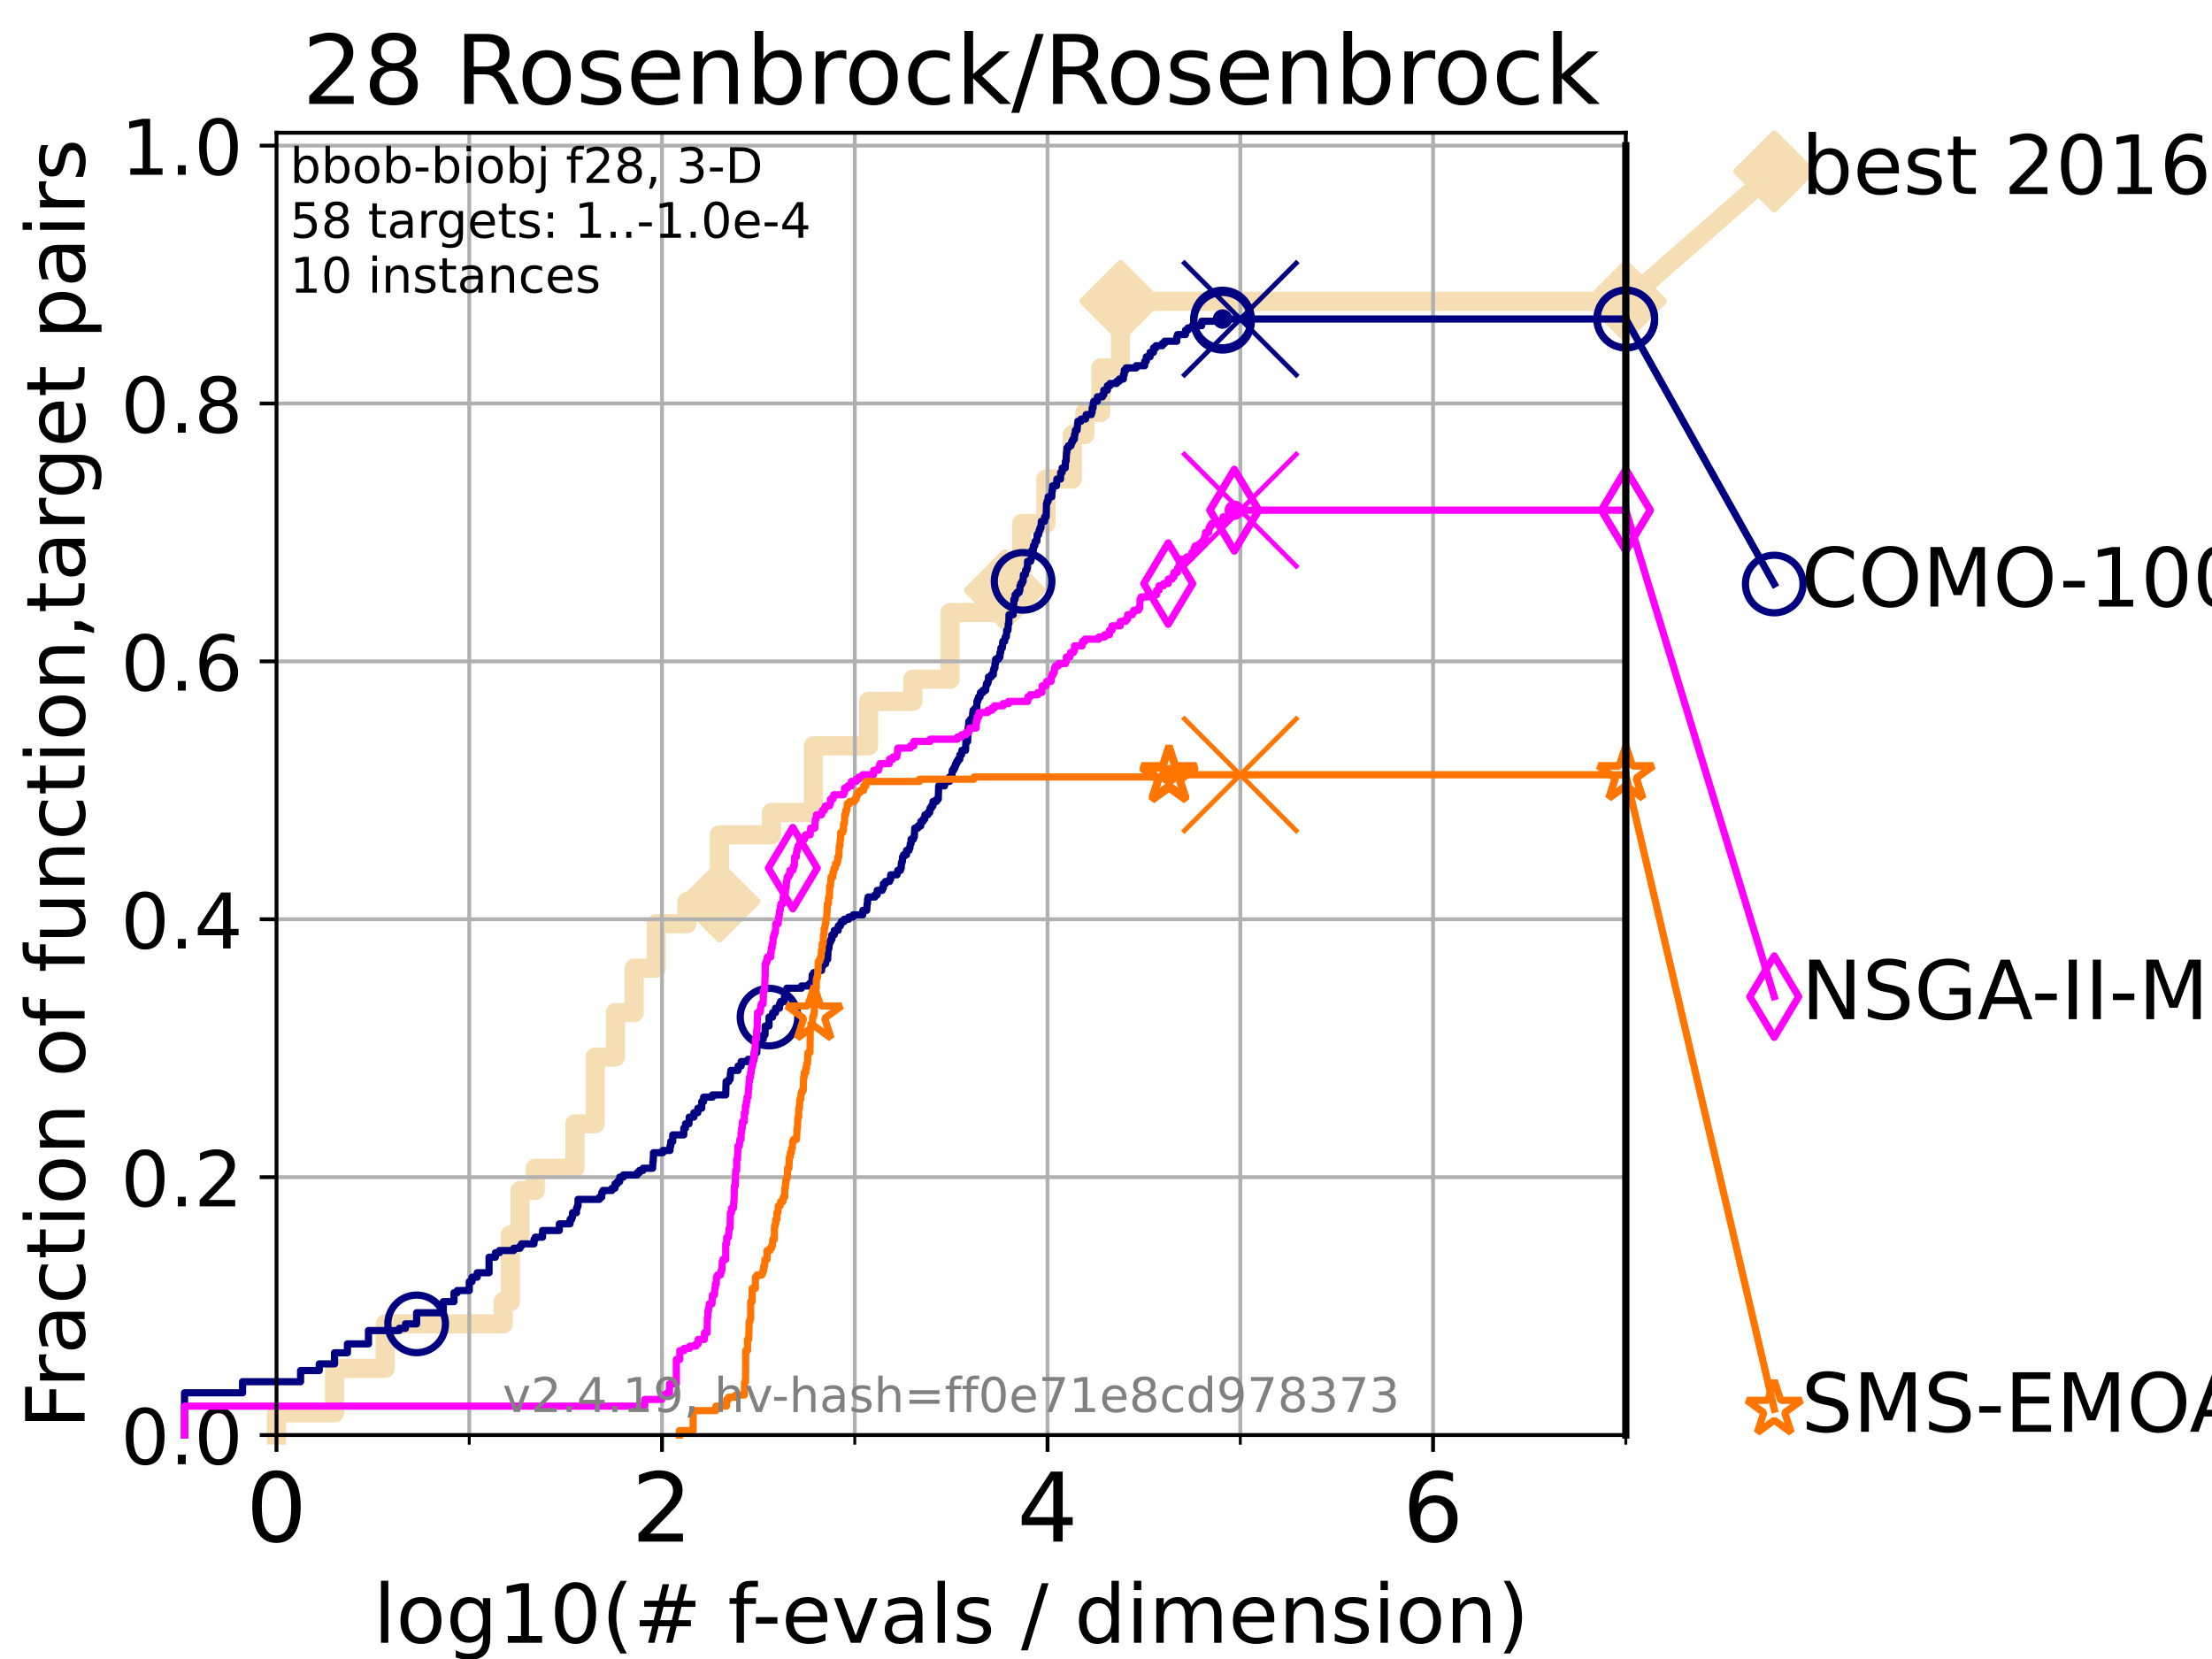 <?xml version="1.0" encoding="utf-8" standalone="no"?>
<!DOCTYPE svg PUBLIC "-//W3C//DTD SVG 1.1//EN"
  "http://www.w3.org/Graphics/SVG/1.1/DTD/svg11.dtd">
<!-- Created with matplotlib (https://matplotlib.org/) -->
<svg height="345.6pt" version="1.1" viewBox="0 0 460.8 345.6" width="460.8pt" xmlns="http://www.w3.org/2000/svg" xmlns:xlink="http://www.w3.org/1999/xlink">
 <defs>
  <style type="text/css">*{stroke-linecap:butt;stroke-linejoin:round;}</style>
 </defs>
 <g id="figure_1">
  <g id="patch_1">
   <path d="M 0 345.6 
L 460.8 345.6 
L 460.8 0 
L 0 0 
z
" style="fill:#ffffff;"/>
  </g>
  <g id="axes_1">
   <g id="patch_2">
    <path d="M 57.6 298.944 
L 338.688 298.944 
L 338.688 27.648 
L 57.6 27.648 
z
" style="fill:#ffffff;"/>
   </g>
   <g id="line2d_1">
    <path d="M 57.6 298.944 
L 57.6 294.313 
L 69.688 294.313 
L 69.688 285.05 
L 80.259 285.05 
L 80.259 275.788 
L 104.826 275.788 
L 104.826 271.157 
L 106.312 271.157 
L 106.312 257.263 
L 108.326 257.263 
L 108.326 248.001 
L 111.506 248.001 
L 111.506 243.37 
L 119.768 243.37 
L 119.768 234.107 
L 123.985 234.107 
L 123.985 220.214 
L 128.21 220.214 
L 128.21 210.951 
L 132.101 210.951 
L 132.101 201.689 
L 136.708 201.689 
L 136.708 192.426 
L 143.101 192.426 
L 143.101 187.795 
L 149.882 187.795 
L 149.882 173.901 
L 160.712 173.901 
L 160.712 169.27 
L 169.446 169.27 
L 169.446 155.377 
L 180.938 155.377 
L 180.938 146.114 
L 190.16 146.114 
L 190.16 141.483 
L 197.913 141.483 
L 197.913 127.589 
L 209.313 127.589 
L 209.313 122.958 
L 212.854 122.958 
L 212.854 109.065 
L 217.884 109.065 
L 217.884 99.802 
L 223.396 99.802 
L 223.396 90.54 
L 225.992 90.54 
L 225.992 85.909 
L 229.31 85.909 
L 229.31 76.646 
L 233.419 76.646 
L 233.419 62.753 
L 338.688 62.753 
" style="fill:none;stroke:#f5deb3;stroke-linecap:square;stroke-width:4;"/>
   </g>
   <g id="line2d_2">
    <defs>
     <path d="M 0 7.778 
L 7.778 0 
L 0 -7.778 
L -7.778 0 
z
" id="mdfe6834944" style="stroke:#f5deb3;stroke-linejoin:miter;stroke-width:1.5;"/>
    </defs>
    <g>
     <use style="fill:#f5deb3;stroke:#f5deb3;stroke-linejoin:miter;stroke-width:1.5;" x="149.882" xlink:href="#mdfe6834944" y="187.795"/>
     <use style="fill:#f5deb3;stroke:#f5deb3;stroke-linejoin:miter;stroke-width:1.5;" x="209.313" xlink:href="#mdfe6834944" y="122.958"/>
     <use style="fill:#f5deb3;stroke:#f5deb3;stroke-linejoin:miter;stroke-width:1.5;" x="233.419" xlink:href="#mdfe6834944" y="62.753"/>
     <use style="fill:#f5deb3;stroke:#f5deb3;stroke-linejoin:miter;stroke-width:1.5;" x="233.419" xlink:href="#mdfe6834944" y="62.753"/>
     <use style="fill:#f5deb3;stroke:#f5deb3;stroke-linejoin:miter;stroke-width:1.5;" x="338.688" xlink:href="#mdfe6834944" y="62.753"/>
    </g>
   </g>
   <g id="line2d_3">
    <path style="fill:none;stroke:#f5deb3;stroke-linecap:square;stroke-width:4;"/>
    <g/>
   </g>
   <g id="line2d_4">
    <path d="M 338.688 62.753 
L 369.608 35.706 
" style="fill:none;stroke:#f5deb3;stroke-linecap:square;stroke-width:4;"/>
    <g>
     <use style="fill:#f5deb3;stroke:#f5deb3;stroke-linejoin:miter;stroke-width:1.5;" x="338.688" xlink:href="#mdfe6834944" y="62.753"/>
     <use style="fill:#f5deb3;stroke:#f5deb3;stroke-linejoin:miter;stroke-width:1.5;" x="369.608" xlink:href="#mdfe6834944" y="35.706"/>
    </g>
   </g>
   <g id="matplotlib.axis_1">
    <g id="xtick_1">
     <g id="line2d_5">
      <path clip-path="url(#p08426f4216)" d="M 57.6 298.944 
L 57.6 27.648 
" style="fill:none;stroke:#b0b0b0;stroke-linecap:square;stroke-width:0.8;"/>
     </g>
     <g id="line2d_6">
      <defs>
       <path d="M 0 0 
L 0 3.5 
" id="mf86e6535df" style="stroke:#000000;stroke-width:0.8;"/>
      </defs>
      <g>
       <use style="stroke:#000000;stroke-width:0.8;" x="57.6" xlink:href="#mf86e6535df" y="298.944"/>
      </g>
     </g>
     <g id="text_1">
      <!-- 0 -->
      <g transform="translate(51.237 321.141)scale(0.2 -0.2)">
       <defs>
        <path d="M 31.781 66.406 
Q 24.172 66.406 20.328 58.906 
Q 16.5 51.422 16.5 36.375 
Q 16.5 21.391 20.328 13.891 
Q 24.172 6.391 31.781 6.391 
Q 39.453 6.391 43.281 13.891 
Q 47.125 21.391 47.125 36.375 
Q 47.125 51.422 43.281 58.906 
Q 39.453 66.406 31.781 66.406 
z
M 31.781 74.219 
Q 44.047 74.219 50.516 64.516 
Q 56.984 54.828 56.984 36.375 
Q 56.984 17.969 50.516 8.266 
Q 44.047 -1.422 31.781 -1.422 
Q 19.531 -1.422 13.062 8.266 
Q 6.594 17.969 6.594 36.375 
Q 6.594 54.828 13.062 64.516 
Q 19.531 74.219 31.781 74.219 
z
" id="DejaVuSans-48"/>
       </defs>
       <use xlink:href="#DejaVuSans-48"/>
      </g>
     </g>
    </g>
    <g id="xtick_2">
     <g id="line2d_7">
      <path clip-path="url(#p08426f4216)" d="M 137.911 298.944 
L 137.911 27.648 
" style="fill:none;stroke:#b0b0b0;stroke-linecap:square;stroke-width:0.8;"/>
     </g>
     <g id="line2d_8">
      <g>
       <use style="stroke:#000000;stroke-width:0.8;" x="137.911" xlink:href="#mf86e6535df" y="298.944"/>
      </g>
     </g>
     <g id="text_2">
      <!-- 2 -->
      <g transform="translate(131.548 321.141)scale(0.2 -0.2)">
       <defs>
        <path d="M 19.188 8.297 
L 53.609 8.297 
L 53.609 0 
L 7.328 0 
L 7.328 8.297 
Q 12.938 14.109 22.625 23.891 
Q 32.328 33.688 34.812 36.531 
Q 39.547 41.844 41.422 45.531 
Q 43.312 49.219 43.312 52.781 
Q 43.312 58.594 39.234 62.25 
Q 35.156 65.922 28.609 65.922 
Q 23.969 65.922 18.812 64.312 
Q 13.672 62.703 7.812 59.422 
L 7.812 69.391 
Q 13.766 71.781 18.938 73 
Q 24.125 74.219 28.422 74.219 
Q 39.75 74.219 46.484 68.547 
Q 53.219 62.891 53.219 53.422 
Q 53.219 48.922 51.531 44.891 
Q 49.859 40.875 45.406 35.406 
Q 44.188 33.984 37.641 27.219 
Q 31.109 20.453 19.188 8.297 
z
" id="DejaVuSans-50"/>
       </defs>
       <use xlink:href="#DejaVuSans-50"/>
      </g>
     </g>
    </g>
    <g id="xtick_3">
     <g id="line2d_9">
      <path clip-path="url(#p08426f4216)" d="M 218.222 298.944 
L 218.222 27.648 
" style="fill:none;stroke:#b0b0b0;stroke-linecap:square;stroke-width:0.8;"/>
     </g>
     <g id="line2d_10">
      <g>
       <use style="stroke:#000000;stroke-width:0.8;" x="218.222" xlink:href="#mf86e6535df" y="298.944"/>
      </g>
     </g>
     <g id="text_3">
      <!-- 4 -->
      <g transform="translate(211.859 321.141)scale(0.2 -0.2)">
       <defs>
        <path d="M 37.797 64.312 
L 12.891 25.391 
L 37.797 25.391 
z
M 35.203 72.906 
L 47.609 72.906 
L 47.609 25.391 
L 58.016 25.391 
L 58.016 17.188 
L 47.609 17.188 
L 47.609 0 
L 37.797 0 
L 37.797 17.188 
L 4.891 17.188 
L 4.891 26.703 
z
" id="DejaVuSans-52"/>
       </defs>
       <use xlink:href="#DejaVuSans-52"/>
      </g>
     </g>
    </g>
    <g id="xtick_4">
     <g id="line2d_11">
      <path clip-path="url(#p08426f4216)" d="M 298.533 298.944 
L 298.533 27.648 
" style="fill:none;stroke:#b0b0b0;stroke-linecap:square;stroke-width:0.8;"/>
     </g>
     <g id="line2d_12">
      <g>
       <use style="stroke:#000000;stroke-width:0.8;" x="298.533" xlink:href="#mf86e6535df" y="298.944"/>
      </g>
     </g>
     <g id="text_4">
      <!-- 6 -->
      <g transform="translate(292.17 321.141)scale(0.2 -0.2)">
       <defs>
        <path d="M 33.016 40.375 
Q 26.375 40.375 22.484 35.828 
Q 18.609 31.297 18.609 23.391 
Q 18.609 15.531 22.484 10.953 
Q 26.375 6.391 33.016 6.391 
Q 39.656 6.391 43.531 10.953 
Q 47.406 15.531 47.406 23.391 
Q 47.406 31.297 43.531 35.828 
Q 39.656 40.375 33.016 40.375 
z
M 52.594 71.297 
L 52.594 62.312 
Q 48.875 64.062 45.094 64.984 
Q 41.312 65.922 37.594 65.922 
Q 27.828 65.922 22.672 59.328 
Q 17.531 52.734 16.797 39.406 
Q 19.672 43.656 24.016 45.922 
Q 28.375 48.188 33.594 48.188 
Q 44.578 48.188 50.953 41.516 
Q 57.328 34.859 57.328 23.391 
Q 57.328 12.156 50.688 5.359 
Q 44.047 -1.422 33.016 -1.422 
Q 20.359 -1.422 13.672 8.266 
Q 6.984 17.969 6.984 36.375 
Q 6.984 53.656 15.188 63.938 
Q 23.391 74.219 37.203 74.219 
Q 40.922 74.219 44.703 73.484 
Q 48.484 72.75 52.594 71.297 
z
" id="DejaVuSans-54"/>
       </defs>
       <use xlink:href="#DejaVuSans-54"/>
      </g>
     </g>
    </g>
    <g id="xtick_5">
     <g id="line2d_13">
      <path clip-path="url(#p08426f4216)" d="M 97.755 298.944 
L 97.755 27.648 
" style="fill:none;stroke:#b0b0b0;stroke-linecap:square;stroke-width:0.8;"/>
     </g>
     <g id="line2d_14">
      <defs>
       <path d="M 0 0 
L 0 2 
" id="mabd9501aba" style="stroke:#000000;stroke-width:0.6;"/>
      </defs>
      <g>
       <use style="stroke:#000000;stroke-width:0.6;" x="97.755" xlink:href="#mabd9501aba" y="298.944"/>
      </g>
     </g>
    </g>
    <g id="xtick_6">
     <g id="line2d_15">
      <path clip-path="url(#p08426f4216)" d="M 178.066 298.944 
L 178.066 27.648 
" style="fill:none;stroke:#b0b0b0;stroke-linecap:square;stroke-width:0.8;"/>
     </g>
     <g id="line2d_16">
      <g>
       <use style="stroke:#000000;stroke-width:0.6;" x="178.066" xlink:href="#mabd9501aba" y="298.944"/>
      </g>
     </g>
    </g>
    <g id="xtick_7">
     <g id="line2d_17">
      <path clip-path="url(#p08426f4216)" d="M 258.377 298.944 
L 258.377 27.648 
" style="fill:none;stroke:#b0b0b0;stroke-linecap:square;stroke-width:0.8;"/>
     </g>
     <g id="line2d_18">
      <g>
       <use style="stroke:#000000;stroke-width:0.6;" x="258.377" xlink:href="#mabd9501aba" y="298.944"/>
      </g>
     </g>
    </g>
    <g id="xtick_8">
     <g id="line2d_19">
      <path clip-path="url(#p08426f4216)" d="M 338.688 298.944 
L 338.688 27.648 
" style="fill:none;stroke:#b0b0b0;stroke-linecap:square;stroke-width:0.8;"/>
     </g>
     <g id="line2d_20">
      <g>
       <use style="stroke:#000000;stroke-width:0.6;" x="338.688" xlink:href="#mabd9501aba" y="298.944"/>
      </g>
     </g>
    </g>
    <g id="text_5">
     <!-- log10(# f-evals / dimension) -->
     <g transform="translate(77.764 342.218)scale(0.17 -0.17)">
      <defs>
       <path d="M 9.422 75.984 
L 18.406 75.984 
L 18.406 0 
L 9.422 0 
z
" id="DejaVuSans-108"/>
       <path d="M 30.609 48.391 
Q 23.391 48.391 19.188 42.75 
Q 14.984 37.109 14.984 27.297 
Q 14.984 17.484 19.156 11.844 
Q 23.344 6.203 30.609 6.203 
Q 37.797 6.203 41.984 11.859 
Q 46.188 17.531 46.188 27.297 
Q 46.188 37.016 41.984 42.703 
Q 37.797 48.391 30.609 48.391 
z
M 30.609 56 
Q 42.328 56 49.016 48.375 
Q 55.719 40.766 55.719 27.297 
Q 55.719 13.875 49.016 6.219 
Q 42.328 -1.422 30.609 -1.422 
Q 18.844 -1.422 12.172 6.219 
Q 5.516 13.875 5.516 27.297 
Q 5.516 40.766 12.172 48.375 
Q 18.844 56 30.609 56 
z
" id="DejaVuSans-111"/>
       <path d="M 45.406 27.984 
Q 45.406 37.75 41.375 43.109 
Q 37.359 48.484 30.078 48.484 
Q 22.859 48.484 18.828 43.109 
Q 14.797 37.75 14.797 27.984 
Q 14.797 18.266 18.828 12.891 
Q 22.859 7.516 30.078 7.516 
Q 37.359 7.516 41.375 12.891 
Q 45.406 18.266 45.406 27.984 
z
M 54.391 6.781 
Q 54.391 -7.172 48.188 -13.984 
Q 42 -20.797 29.203 -20.797 
Q 24.469 -20.797 20.266 -20.094 
Q 16.062 -19.391 12.109 -17.922 
L 12.109 -9.188 
Q 16.062 -11.328 19.922 -12.344 
Q 23.781 -13.375 27.781 -13.375 
Q 36.625 -13.375 41.016 -8.766 
Q 45.406 -4.156 45.406 5.172 
L 45.406 9.625 
Q 42.625 4.781 38.281 2.391 
Q 33.938 0 27.875 0 
Q 17.828 0 11.672 7.656 
Q 5.516 15.328 5.516 27.984 
Q 5.516 40.672 11.672 48.328 
Q 17.828 56 27.875 56 
Q 33.938 56 38.281 53.609 
Q 42.625 51.219 45.406 46.391 
L 45.406 54.688 
L 54.391 54.688 
z
" id="DejaVuSans-103"/>
       <path d="M 12.406 8.297 
L 28.516 8.297 
L 28.516 63.922 
L 10.984 60.406 
L 10.984 69.391 
L 28.422 72.906 
L 38.281 72.906 
L 38.281 8.297 
L 54.391 8.297 
L 54.391 0 
L 12.406 0 
z
" id="DejaVuSans-49"/>
       <path d="M 31 75.875 
Q 24.469 64.656 21.281 53.656 
Q 18.109 42.672 18.109 31.391 
Q 18.109 20.125 21.312 9.062 
Q 24.516 -2 31 -13.188 
L 23.188 -13.188 
Q 15.875 -1.703 12.234 9.375 
Q 8.594 20.453 8.594 31.391 
Q 8.594 42.281 12.203 53.312 
Q 15.828 64.359 23.188 75.875 
z
" id="DejaVuSans-40"/>
       <path d="M 51.125 44 
L 36.922 44 
L 32.812 27.688 
L 47.125 27.688 
z
M 43.797 71.781 
L 38.719 51.516 
L 52.984 51.516 
L 58.109 71.781 
L 65.922 71.781 
L 60.891 51.516 
L 76.125 51.516 
L 76.125 44 
L 58.984 44 
L 54.984 27.688 
L 70.516 27.688 
L 70.516 20.219 
L 53.078 20.219 
L 48 0 
L 40.188 0 
L 45.219 20.219 
L 30.906 20.219 
L 25.875 0 
L 18.016 0 
L 23.094 20.219 
L 7.719 20.219 
L 7.719 27.688 
L 24.906 27.688 
L 29 44 
L 13.281 44 
L 13.281 51.516 
L 30.906 51.516 
L 35.891 71.781 
z
" id="DejaVuSans-35"/>
       <path id="DejaVuSans-32"/>
       <path d="M 37.109 75.984 
L 37.109 68.5 
L 28.516 68.5 
Q 23.688 68.5 21.797 66.547 
Q 19.922 64.594 19.922 59.516 
L 19.922 54.688 
L 34.719 54.688 
L 34.719 47.703 
L 19.922 47.703 
L 19.922 0 
L 10.891 0 
L 10.891 47.703 
L 2.297 47.703 
L 2.297 54.688 
L 10.891 54.688 
L 10.891 58.5 
Q 10.891 67.625 15.141 71.797 
Q 19.391 75.984 28.609 75.984 
z
" id="DejaVuSans-102"/>
       <path d="M 4.891 31.391 
L 31.203 31.391 
L 31.203 23.391 
L 4.891 23.391 
z
" id="DejaVuSans-45"/>
       <path d="M 56.203 29.594 
L 56.203 25.203 
L 14.891 25.203 
Q 15.484 15.922 20.484 11.062 
Q 25.484 6.203 34.422 6.203 
Q 39.594 6.203 44.453 7.469 
Q 49.312 8.734 54.109 11.281 
L 54.109 2.781 
Q 49.266 0.734 44.188 -0.344 
Q 39.109 -1.422 33.891 -1.422 
Q 20.797 -1.422 13.156 6.188 
Q 5.516 13.812 5.516 26.812 
Q 5.516 40.234 12.766 48.109 
Q 20.016 56 32.328 56 
Q 43.359 56 49.781 48.891 
Q 56.203 41.797 56.203 29.594 
z
M 47.219 32.234 
Q 47.125 39.594 43.094 43.984 
Q 39.062 48.391 32.422 48.391 
Q 24.906 48.391 20.391 44.141 
Q 15.875 39.891 15.188 32.172 
z
" id="DejaVuSans-101"/>
       <path d="M 2.984 54.688 
L 12.5 54.688 
L 29.594 8.797 
L 46.688 54.688 
L 56.203 54.688 
L 35.688 0 
L 23.484 0 
z
" id="DejaVuSans-118"/>
       <path d="M 34.281 27.484 
Q 23.391 27.484 19.188 25 
Q 14.984 22.516 14.984 16.5 
Q 14.984 11.719 18.141 8.906 
Q 21.297 6.109 26.703 6.109 
Q 34.188 6.109 38.703 11.406 
Q 43.219 16.703 43.219 25.484 
L 43.219 27.484 
z
M 52.203 31.203 
L 52.203 0 
L 43.219 0 
L 43.219 8.297 
Q 40.141 3.328 35.547 0.953 
Q 30.953 -1.422 24.312 -1.422 
Q 15.922 -1.422 10.953 3.297 
Q 6 8.016 6 15.922 
Q 6 25.141 12.172 29.828 
Q 18.359 34.516 30.609 34.516 
L 43.219 34.516 
L 43.219 35.406 
Q 43.219 41.609 39.141 45 
Q 35.062 48.391 27.688 48.391 
Q 23 48.391 18.547 47.266 
Q 14.109 46.141 10.016 43.891 
L 10.016 52.203 
Q 14.938 54.109 19.578 55.047 
Q 24.219 56 28.609 56 
Q 40.484 56 46.344 49.844 
Q 52.203 43.703 52.203 31.203 
z
" id="DejaVuSans-97"/>
       <path d="M 44.281 53.078 
L 44.281 44.578 
Q 40.484 46.531 36.375 47.5 
Q 32.281 48.484 27.875 48.484 
Q 21.188 48.484 17.844 46.438 
Q 14.5 44.391 14.5 40.281 
Q 14.5 37.156 16.891 35.375 
Q 19.281 33.594 26.516 31.984 
L 29.594 31.297 
Q 39.156 29.25 43.188 25.516 
Q 47.219 21.781 47.219 15.094 
Q 47.219 7.469 41.188 3.016 
Q 35.156 -1.422 24.609 -1.422 
Q 20.219 -1.422 15.453 -0.562 
Q 10.688 0.297 5.422 2 
L 5.422 11.281 
Q 10.406 8.688 15.234 7.391 
Q 20.062 6.109 24.812 6.109 
Q 31.156 6.109 34.562 8.281 
Q 37.984 10.453 37.984 14.406 
Q 37.984 18.062 35.516 20.016 
Q 33.062 21.969 24.703 23.781 
L 21.578 24.516 
Q 13.234 26.266 9.516 29.906 
Q 5.812 33.547 5.812 39.891 
Q 5.812 47.609 11.281 51.797 
Q 16.75 56 26.812 56 
Q 31.781 56 36.172 55.266 
Q 40.578 54.547 44.281 53.078 
z
" id="DejaVuSans-115"/>
       <path d="M 25.391 72.906 
L 33.688 72.906 
L 8.297 -9.281 
L 0 -9.281 
z
" id="DejaVuSans-47"/>
       <path d="M 45.406 46.391 
L 45.406 75.984 
L 54.391 75.984 
L 54.391 0 
L 45.406 0 
L 45.406 8.203 
Q 42.578 3.328 38.25 0.953 
Q 33.938 -1.422 27.875 -1.422 
Q 17.969 -1.422 11.734 6.484 
Q 5.516 14.406 5.516 27.297 
Q 5.516 40.188 11.734 48.094 
Q 17.969 56 27.875 56 
Q 33.938 56 38.25 53.625 
Q 42.578 51.266 45.406 46.391 
z
M 14.797 27.297 
Q 14.797 17.391 18.875 11.75 
Q 22.953 6.109 30.078 6.109 
Q 37.203 6.109 41.297 11.75 
Q 45.406 17.391 45.406 27.297 
Q 45.406 37.203 41.297 42.844 
Q 37.203 48.484 30.078 48.484 
Q 22.953 48.484 18.875 42.844 
Q 14.797 37.203 14.797 27.297 
z
" id="DejaVuSans-100"/>
       <path d="M 9.422 54.688 
L 18.406 54.688 
L 18.406 0 
L 9.422 0 
z
M 9.422 75.984 
L 18.406 75.984 
L 18.406 64.594 
L 9.422 64.594 
z
" id="DejaVuSans-105"/>
       <path d="M 52 44.188 
Q 55.375 50.25 60.062 53.125 
Q 64.75 56 71.094 56 
Q 79.641 56 84.281 50.016 
Q 88.922 44.047 88.922 33.016 
L 88.922 0 
L 79.891 0 
L 79.891 32.719 
Q 79.891 40.578 77.094 44.375 
Q 74.312 48.188 68.609 48.188 
Q 61.625 48.188 57.562 43.547 
Q 53.516 38.922 53.516 30.906 
L 53.516 0 
L 44.484 0 
L 44.484 32.719 
Q 44.484 40.625 41.703 44.406 
Q 38.922 48.188 33.109 48.188 
Q 26.219 48.188 22.156 43.531 
Q 18.109 38.875 18.109 30.906 
L 18.109 0 
L 9.078 0 
L 9.078 54.688 
L 18.109 54.688 
L 18.109 46.188 
Q 21.188 51.219 25.484 53.609 
Q 29.781 56 35.688 56 
Q 41.656 56 45.828 52.969 
Q 50 49.953 52 44.188 
z
" id="DejaVuSans-109"/>
       <path d="M 54.891 33.016 
L 54.891 0 
L 45.906 0 
L 45.906 32.719 
Q 45.906 40.484 42.875 44.328 
Q 39.844 48.188 33.797 48.188 
Q 26.516 48.188 22.312 43.547 
Q 18.109 38.922 18.109 30.906 
L 18.109 0 
L 9.078 0 
L 9.078 54.688 
L 18.109 54.688 
L 18.109 46.188 
Q 21.344 51.125 25.703 53.562 
Q 30.078 56 35.797 56 
Q 45.219 56 50.047 50.172 
Q 54.891 44.344 54.891 33.016 
z
" id="DejaVuSans-110"/>
       <path d="M 8.016 75.875 
L 15.828 75.875 
Q 23.141 64.359 26.781 53.312 
Q 30.422 42.281 30.422 31.391 
Q 30.422 20.453 26.781 9.375 
Q 23.141 -1.703 15.828 -13.188 
L 8.016 -13.188 
Q 14.5 -2 17.703 9.062 
Q 20.906 20.125 20.906 31.391 
Q 20.906 42.672 17.703 53.656 
Q 14.5 64.656 8.016 75.875 
z
" id="DejaVuSans-41"/>
      </defs>
      <use xlink:href="#DejaVuSans-108"/>
      <use x="27.783" xlink:href="#DejaVuSans-111"/>
      <use x="88.965" xlink:href="#DejaVuSans-103"/>
      <use x="152.441" xlink:href="#DejaVuSans-49"/>
      <use x="216.064" xlink:href="#DejaVuSans-48"/>
      <use x="279.688" xlink:href="#DejaVuSans-40"/>
      <use x="318.701" xlink:href="#DejaVuSans-35"/>
      <use x="402.49" xlink:href="#DejaVuSans-32"/>
      <use x="434.277" xlink:href="#DejaVuSans-102"/>
      <use x="463.982" xlink:href="#DejaVuSans-45"/>
      <use x="500.066" xlink:href="#DejaVuSans-101"/>
      <use x="561.59" xlink:href="#DejaVuSans-118"/>
      <use x="620.77" xlink:href="#DejaVuSans-97"/>
      <use x="682.049" xlink:href="#DejaVuSans-108"/>
      <use x="709.832" xlink:href="#DejaVuSans-115"/>
      <use x="761.932" xlink:href="#DejaVuSans-32"/>
      <use x="793.719" xlink:href="#DejaVuSans-47"/>
      <use x="827.41" xlink:href="#DejaVuSans-32"/>
      <use x="859.197" xlink:href="#DejaVuSans-100"/>
      <use x="922.674" xlink:href="#DejaVuSans-105"/>
      <use x="950.457" xlink:href="#DejaVuSans-109"/>
      <use x="1047.869" xlink:href="#DejaVuSans-101"/>
      <use x="1109.393" xlink:href="#DejaVuSans-110"/>
      <use x="1172.771" xlink:href="#DejaVuSans-115"/>
      <use x="1224.871" xlink:href="#DejaVuSans-105"/>
      <use x="1252.654" xlink:href="#DejaVuSans-111"/>
      <use x="1313.836" xlink:href="#DejaVuSans-110"/>
      <use x="1377.215" xlink:href="#DejaVuSans-41"/>
     </g>
    </g>
   </g>
   <g id="matplotlib.axis_2">
    <g id="ytick_1">
     <g id="line2d_21">
      <path clip-path="url(#p08426f4216)" d="M 57.6 298.944 
L 338.688 298.944 
" style="fill:none;stroke:#b0b0b0;stroke-linecap:square;stroke-width:0.8;"/>
     </g>
     <g id="line2d_22">
      <defs>
       <path d="M 0 0 
L -3.5 0 
" id="m80051d9ed4" style="stroke:#000000;stroke-width:0.8;"/>
      </defs>
      <g>
       <use style="stroke:#000000;stroke-width:0.8;" x="57.6" xlink:href="#m80051d9ed4" y="298.944"/>
      </g>
     </g>
     <g id="text_6">
      <!-- 0.0 -->
      <g transform="translate(25.155 305.023)scale(0.16 -0.16)">
       <defs>
        <path d="M 10.688 12.406 
L 21 12.406 
L 21 0 
L 10.688 0 
z
" id="DejaVuSans-46"/>
       </defs>
       <use xlink:href="#DejaVuSans-48"/>
       <use x="63.623" xlink:href="#DejaVuSans-46"/>
       <use x="95.41" xlink:href="#DejaVuSans-48"/>
      </g>
     </g>
    </g>
    <g id="ytick_2">
     <g id="line2d_23">
      <path clip-path="url(#p08426f4216)" d="M 57.6 245.222 
L 338.688 245.222 
" style="fill:none;stroke:#b0b0b0;stroke-linecap:square;stroke-width:0.8;"/>
     </g>
     <g id="line2d_24">
      <g>
       <use style="stroke:#000000;stroke-width:0.8;" x="57.6" xlink:href="#m80051d9ed4" y="245.222"/>
      </g>
     </g>
     <g id="text_7">
      <!-- 0.2 -->
      <g transform="translate(25.155 251.301)scale(0.16 -0.16)">
       <use xlink:href="#DejaVuSans-48"/>
       <use x="63.623" xlink:href="#DejaVuSans-46"/>
       <use x="95.41" xlink:href="#DejaVuSans-50"/>
      </g>
     </g>
    </g>
    <g id="ytick_3">
     <g id="line2d_25">
      <path clip-path="url(#p08426f4216)" d="M 57.6 191.5 
L 338.688 191.5 
" style="fill:none;stroke:#b0b0b0;stroke-linecap:square;stroke-width:0.8;"/>
     </g>
     <g id="line2d_26">
      <g>
       <use style="stroke:#000000;stroke-width:0.8;" x="57.6" xlink:href="#m80051d9ed4" y="191.5"/>
      </g>
     </g>
     <g id="text_8">
      <!-- 0.4 -->
      <g transform="translate(25.155 197.579)scale(0.16 -0.16)">
       <use xlink:href="#DejaVuSans-48"/>
       <use x="63.623" xlink:href="#DejaVuSans-46"/>
       <use x="95.41" xlink:href="#DejaVuSans-52"/>
      </g>
     </g>
    </g>
    <g id="ytick_4">
     <g id="line2d_27">
      <path clip-path="url(#p08426f4216)" d="M 57.6 137.778 
L 338.688 137.778 
" style="fill:none;stroke:#b0b0b0;stroke-linecap:square;stroke-width:0.8;"/>
     </g>
     <g id="line2d_28">
      <g>
       <use style="stroke:#000000;stroke-width:0.8;" x="57.6" xlink:href="#m80051d9ed4" y="137.778"/>
      </g>
     </g>
     <g id="text_9">
      <!-- 0.6 -->
      <g transform="translate(25.155 143.857)scale(0.16 -0.16)">
       <use xlink:href="#DejaVuSans-48"/>
       <use x="63.623" xlink:href="#DejaVuSans-46"/>
       <use x="95.41" xlink:href="#DejaVuSans-54"/>
      </g>
     </g>
    </g>
    <g id="ytick_5">
     <g id="line2d_29">
      <path clip-path="url(#p08426f4216)" d="M 57.6 84.056 
L 338.688 84.056 
" style="fill:none;stroke:#b0b0b0;stroke-linecap:square;stroke-width:0.8;"/>
     </g>
     <g id="line2d_30">
      <g>
       <use style="stroke:#000000;stroke-width:0.8;" x="57.6" xlink:href="#m80051d9ed4" y="84.056"/>
      </g>
     </g>
     <g id="text_10">
      <!-- 0.8 -->
      <g transform="translate(25.155 90.135)scale(0.16 -0.16)">
       <defs>
        <path d="M 31.781 34.625 
Q 24.75 34.625 20.719 30.859 
Q 16.703 27.094 16.703 20.516 
Q 16.703 13.922 20.719 10.156 
Q 24.75 6.391 31.781 6.391 
Q 38.812 6.391 42.859 10.172 
Q 46.922 13.969 46.922 20.516 
Q 46.922 27.094 42.891 30.859 
Q 38.875 34.625 31.781 34.625 
z
M 21.922 38.812 
Q 15.578 40.375 12.031 44.719 
Q 8.5 49.078 8.5 55.328 
Q 8.5 64.062 14.719 69.141 
Q 20.953 74.219 31.781 74.219 
Q 42.672 74.219 48.875 69.141 
Q 55.078 64.062 55.078 55.328 
Q 55.078 49.078 51.531 44.719 
Q 48 40.375 41.703 38.812 
Q 48.828 37.156 52.797 32.312 
Q 56.781 27.484 56.781 20.516 
Q 56.781 9.906 50.312 4.234 
Q 43.844 -1.422 31.781 -1.422 
Q 19.734 -1.422 13.25 4.234 
Q 6.781 9.906 6.781 20.516 
Q 6.781 27.484 10.781 32.312 
Q 14.797 37.156 21.922 38.812 
z
M 18.312 54.391 
Q 18.312 48.734 21.844 45.562 
Q 25.391 42.391 31.781 42.391 
Q 38.141 42.391 41.719 45.562 
Q 45.312 48.734 45.312 54.391 
Q 45.312 60.062 41.719 63.234 
Q 38.141 66.406 31.781 66.406 
Q 25.391 66.406 21.844 63.234 
Q 18.312 60.062 18.312 54.391 
z
" id="DejaVuSans-56"/>
       </defs>
       <use xlink:href="#DejaVuSans-48"/>
       <use x="63.623" xlink:href="#DejaVuSans-46"/>
       <use x="95.41" xlink:href="#DejaVuSans-56"/>
      </g>
     </g>
    </g>
    <g id="ytick_6">
     <g id="line2d_31">
      <path clip-path="url(#p08426f4216)" d="M 57.6 30.334 
L 338.688 30.334 
" style="fill:none;stroke:#b0b0b0;stroke-linecap:square;stroke-width:0.8;"/>
     </g>
     <g id="line2d_32">
      <g>
       <use style="stroke:#000000;stroke-width:0.8;" x="57.6" xlink:href="#m80051d9ed4" y="30.334"/>
      </g>
     </g>
     <g id="text_11">
      <!-- 1.0 -->
      <g transform="translate(25.155 36.413)scale(0.16 -0.16)">
       <use xlink:href="#DejaVuSans-49"/>
       <use x="63.623" xlink:href="#DejaVuSans-46"/>
       <use x="95.41" xlink:href="#DejaVuSans-48"/>
      </g>
     </g>
    </g>
    <g id="text_12">
     <!-- Fraction of function,target pairs -->
     <g transform="translate(17.62 297.681)rotate(-90)scale(0.17 -0.17)">
      <defs>
       <path d="M 9.812 72.906 
L 51.703 72.906 
L 51.703 64.594 
L 19.672 64.594 
L 19.672 43.109 
L 48.578 43.109 
L 48.578 34.812 
L 19.672 34.812 
L 19.672 0 
L 9.812 0 
z
" id="DejaVuSans-70"/>
       <path d="M 41.109 46.297 
Q 39.594 47.172 37.812 47.578 
Q 36.031 48 33.891 48 
Q 26.266 48 22.188 43.047 
Q 18.109 38.094 18.109 28.812 
L 18.109 0 
L 9.078 0 
L 9.078 54.688 
L 18.109 54.688 
L 18.109 46.188 
Q 20.953 51.172 25.484 53.578 
Q 30.031 56 36.531 56 
Q 37.453 56 38.578 55.875 
Q 39.703 55.766 41.062 55.516 
z
" id="DejaVuSans-114"/>
       <path d="M 48.781 52.594 
L 48.781 44.188 
Q 44.969 46.297 41.141 47.344 
Q 37.312 48.391 33.406 48.391 
Q 24.656 48.391 19.812 42.844 
Q 14.984 37.312 14.984 27.297 
Q 14.984 17.281 19.812 11.734 
Q 24.656 6.203 33.406 6.203 
Q 37.312 6.203 41.141 7.25 
Q 44.969 8.297 48.781 10.406 
L 48.781 2.094 
Q 45.016 0.344 40.984 -0.531 
Q 36.969 -1.422 32.422 -1.422 
Q 20.062 -1.422 12.781 6.344 
Q 5.516 14.109 5.516 27.297 
Q 5.516 40.672 12.859 48.328 
Q 20.219 56 33.016 56 
Q 37.156 56 41.109 55.141 
Q 45.062 54.297 48.781 52.594 
z
" id="DejaVuSans-99"/>
       <path d="M 18.312 70.219 
L 18.312 54.688 
L 36.812 54.688 
L 36.812 47.703 
L 18.312 47.703 
L 18.312 18.016 
Q 18.312 11.328 20.141 9.422 
Q 21.969 7.516 27.594 7.516 
L 36.812 7.516 
L 36.812 0 
L 27.594 0 
Q 17.188 0 13.234 3.875 
Q 9.281 7.766 9.281 18.016 
L 9.281 47.703 
L 2.688 47.703 
L 2.688 54.688 
L 9.281 54.688 
L 9.281 70.219 
z
" id="DejaVuSans-116"/>
       <path d="M 8.5 21.578 
L 8.5 54.688 
L 17.484 54.688 
L 17.484 21.922 
Q 17.484 14.156 20.5 10.266 
Q 23.531 6.391 29.594 6.391 
Q 36.859 6.391 41.078 11.031 
Q 45.312 15.672 45.312 23.688 
L 45.312 54.688 
L 54.297 54.688 
L 54.297 0 
L 45.312 0 
L 45.312 8.406 
Q 42.047 3.422 37.719 1 
Q 33.406 -1.422 27.688 -1.422 
Q 18.266 -1.422 13.375 4.438 
Q 8.5 10.297 8.5 21.578 
z
M 31.109 56 
z
" id="DejaVuSans-117"/>
       <path d="M 11.719 12.406 
L 22.016 12.406 
L 22.016 4 
L 14.016 -11.625 
L 7.719 -11.625 
L 11.719 4 
z
" id="DejaVuSans-44"/>
       <path d="M 18.109 8.203 
L 18.109 -20.797 
L 9.078 -20.797 
L 9.078 54.688 
L 18.109 54.688 
L 18.109 46.391 
Q 20.953 51.266 25.266 53.625 
Q 29.594 56 35.594 56 
Q 45.562 56 51.781 48.094 
Q 58.016 40.188 58.016 27.297 
Q 58.016 14.406 51.781 6.484 
Q 45.562 -1.422 35.594 -1.422 
Q 29.594 -1.422 25.266 0.953 
Q 20.953 3.328 18.109 8.203 
z
M 48.688 27.297 
Q 48.688 37.203 44.609 42.844 
Q 40.531 48.484 33.406 48.484 
Q 26.266 48.484 22.188 42.844 
Q 18.109 37.203 18.109 27.297 
Q 18.109 17.391 22.188 11.75 
Q 26.266 6.109 33.406 6.109 
Q 40.531 6.109 44.609 11.75 
Q 48.688 17.391 48.688 27.297 
z
" id="DejaVuSans-112"/>
      </defs>
      <use xlink:href="#DejaVuSans-70"/>
      <use x="50.27" xlink:href="#DejaVuSans-114"/>
      <use x="91.383" xlink:href="#DejaVuSans-97"/>
      <use x="152.662" xlink:href="#DejaVuSans-99"/>
      <use x="207.643" xlink:href="#DejaVuSans-116"/>
      <use x="246.852" xlink:href="#DejaVuSans-105"/>
      <use x="274.635" xlink:href="#DejaVuSans-111"/>
      <use x="335.816" xlink:href="#DejaVuSans-110"/>
      <use x="399.195" xlink:href="#DejaVuSans-32"/>
      <use x="430.982" xlink:href="#DejaVuSans-111"/>
      <use x="492.164" xlink:href="#DejaVuSans-102"/>
      <use x="527.369" xlink:href="#DejaVuSans-32"/>
      <use x="559.156" xlink:href="#DejaVuSans-102"/>
      <use x="594.361" xlink:href="#DejaVuSans-117"/>
      <use x="657.74" xlink:href="#DejaVuSans-110"/>
      <use x="721.119" xlink:href="#DejaVuSans-99"/>
      <use x="776.1" xlink:href="#DejaVuSans-116"/>
      <use x="815.309" xlink:href="#DejaVuSans-105"/>
      <use x="843.092" xlink:href="#DejaVuSans-111"/>
      <use x="904.273" xlink:href="#DejaVuSans-110"/>
      <use x="967.652" xlink:href="#DejaVuSans-44"/>
      <use x="999.439" xlink:href="#DejaVuSans-116"/>
      <use x="1038.648" xlink:href="#DejaVuSans-97"/>
      <use x="1099.928" xlink:href="#DejaVuSans-114"/>
      <use x="1139.291" xlink:href="#DejaVuSans-103"/>
      <use x="1202.768" xlink:href="#DejaVuSans-101"/>
      <use x="1264.291" xlink:href="#DejaVuSans-116"/>
      <use x="1303.5" xlink:href="#DejaVuSans-32"/>
      <use x="1335.287" xlink:href="#DejaVuSans-112"/>
      <use x="1398.764" xlink:href="#DejaVuSans-97"/>
      <use x="1460.043" xlink:href="#DejaVuSans-105"/>
      <use x="1487.826" xlink:href="#DejaVuSans-114"/>
      <use x="1528.939" xlink:href="#DejaVuSans-115"/>
     </g>
    </g>
   </g>
   <g id="line2d_33">
    <defs>
     <path d="M 0 1.5 
C 0.398 1.5 0.779 1.342 1.061 1.061 
C 1.342 0.779 1.5 0.398 1.5 0 
C 1.5 -0.398 1.342 -0.779 1.061 -1.061 
C 0.779 -1.342 0.398 -1.5 0 -1.5 
C -0.398 -1.5 -0.779 -1.342 -1.061 -1.061 
C -1.342 -0.779 -1.5 -0.398 -1.5 0 
C -1.5 0.398 -1.342 0.779 -1.061 1.061 
C -0.779 1.342 -0.398 1.5 0 1.5 
z
" id="mcd3fce24bf" style="stroke:#f5deb3;"/>
    </defs>
    <g>
     <use style="fill:#f5deb3;stroke:#f5deb3;" x="233.419" xlink:href="#mcd3fce24bf" y="62.753"/>
     <use style="fill:#f5deb3;stroke:#f5deb3;" x="233.419" xlink:href="#mcd3fce24bf" y="62.753"/>
    </g>
   </g>
   <g id="line2d_34">
    <defs>
     <path d="M 0 1.5 
C 0.398 1.5 0.779 1.342 1.061 1.061 
C 1.342 0.779 1.5 0.398 1.5 0 
C 1.5 -0.398 1.342 -0.779 1.061 -1.061 
C 0.779 -1.342 0.398 -1.5 0 -1.5 
C -0.398 -1.5 -0.779 -1.342 -1.061 -1.061 
C -1.342 -0.779 -1.5 -0.398 -1.5 0 
C -1.5 0.398 -1.342 0.779 -1.061 1.061 
C -0.779 1.342 -0.398 1.5 0 1.5 
z
" id="mb200494128" style="stroke:#000080;"/>
    </defs>
    <g>
     <use style="fill:#000080;stroke:#000080;" x="254.678" xlink:href="#mb200494128" y="66.457"/>
     <use style="fill:#000080;stroke:#000080;" x="254.678" xlink:href="#mb200494128" y="66.457"/>
    </g>
   </g>
   <g id="line2d_35">
    <path d="M 38.441 298.944 
L 38.441 290.145 
L 50.529 290.145 
L 50.529 287.829 
L 62.617 287.829 
L 62.617 285.514 
L 66.508 285.514 
L 66.508 284.124 
L 69.688 284.124 
L 69.688 281.809 
L 72.376 281.809 
L 72.376 279.956 
L 76.759 279.956 
L 76.759 277.177 
L 83.172 277.177 
L 83.172 276.714 
L 84.464 276.714 
L 84.464 275.788 
L 86.793 275.788 
L 86.793 273.472 
L 92.347 273.472 
L 92.347 271.157 
L 94.576 271.157 
L 94.576 269.304 
L 95.26 269.304 
L 95.26 268.841 
L 97.755 268.841 
L 97.755 266.989 
L 98.327 266.989 
L 98.327 266.062 
L 99.418 266.062 
L 99.418 265.136 
L 101.878 265.136 
L 101.878 261.894 
L 103.203 261.894 
L 103.203 260.968 
L 104.034 260.968 
L 104.034 260.505 
L 107.009 260.505 
L 107.009 260.042 
L 108.326 260.042 
L 108.326 259.579 
L 108.64 259.579 
L 108.64 259.116 
L 111.239 259.116 
L 111.239 258.189 
L 111.506 258.189 
L 111.506 257.726 
L 113.023 257.726 
L 113.023 256.337 
L 116.523 256.337 
L 116.523 254.948 
L 118.752 254.948 
L 118.752 254.021 
L 119.097 254.021 
L 119.097 253.558 
L 119.267 253.558 
L 119.267 252.632 
L 120.094 252.632 
L 120.094 251.706 
L 120.255 251.706 
L 120.255 251.243 
L 120.414 251.243 
L 120.414 249.853 
L 124.867 249.853 
L 124.867 249.39 
L 125.352 249.39 
L 125.352 248.464 
L 125.589 248.464 
L 125.589 248.001 
L 127.485 248.001 
L 127.485 247.538 
L 128.108 247.538 
L 128.108 246.611 
L 128.611 246.611 
L 128.611 246.148 
L 129.099 246.148 
L 129.099 245.222 
L 129.853 245.222 
L 129.853 244.759 
L 132.738 244.759 
L 132.738 244.296 
L 133.201 244.296 
L 133.201 243.833 
L 133.947 243.833 
L 133.947 243.37 
L 135.944 243.37 
L 136.009 241.98 
L 136.073 241.98 
L 136.138 240.128 
L 138.084 240.128 
L 138.084 239.665 
L 139.573 239.665 
L 139.573 238.738 
L 139.731 238.738 
L 139.731 237.812 
L 140.145 237.812 
L 140.145 236.423 
L 142.442 236.423 
L 142.442 235.033 
L 142.797 235.033 
L 142.797 234.107 
L 143.528 234.107 
L 143.57 232.718 
L 144.55 232.718 
L 144.55 231.792 
L 145.365 231.792 
L 145.365 230.865 
L 146.18 230.865 
L 146.18 229.476 
L 146.573 229.476 
L 146.573 228.55 
L 148.418 228.55 
L 148.418 228.087 
L 151.179 228.087 
L 151.26 225.308 
L 151.819 225.308 
L 151.819 224.845 
L 152.104 224.845 
L 152.182 223.455 
L 152.258 223.455 
L 152.258 222.992 
L 153.75 222.992 
L 153.75 222.066 
L 154.395 222.066 
L 154.395 221.14 
L 155.825 221.14 
L 155.825 220.677 
L 157.089 220.677 
L 157.109 219.287 
L 157.66 219.287 
L 157.698 217.435 
L 157.994 217.435 
L 157.994 216.509 
L 158.994 216.509 
L 158.994 215.582 
L 159.372 215.582 
L 159.406 213.73 
L 160.201 213.73 
L 160.201 211.877 
L 160.946 211.877 
L 160.946 210.951 
L 161.556 210.951 
L 161.556 210.025 
L 162.389 210.025 
L 162.389 209.099 
L 162.616 209.099 
L 162.616 208.635 
L 163.389 208.635 
L 163.389 207.709 
L 163.709 207.709 
L 163.709 206.32 
L 163.92 206.32 
L 163.92 205.857 
L 166.973 205.857 
L 166.973 205.394 
L 168.577 205.394 
L 168.577 204.931 
L 169.109 204.931 
L 169.206 203.078 
L 169.513 203.078 
L 169.513 202.615 
L 170.392 202.615 
L 170.392 202.152 
L 171.16 202.152 
L 171.16 201.226 
L 171.451 201.226 
L 171.451 200.762 
L 171.987 200.762 
L 171.987 199.836 
L 172.418 199.836 
L 172.506 197.984 
L 172.554 197.984 
L 172.554 197.521 
L 172.697 197.521 
L 172.697 196.594 
L 172.847 196.594 
L 172.847 196.131 
L 173.073 196.131 
L 173.073 195.668 
L 173.296 195.668 
L 173.296 194.742 
L 173.8 194.742 
L 173.8 193.816 
L 174.62 193.816 
L 174.62 192.889 
L 175.06 192.889 
L 175.06 192.426 
L 175.273 192.426 
L 175.273 191.963 
L 175.87 191.963 
L 175.87 191.5 
L 176.794 191.5 
L 176.794 191.037 
L 177.72 191.037 
L 177.72 190.574 
L 179.734 190.574 
L 179.734 189.648 
L 180.559 189.648 
L 180.64 188.258 
L 180.72 188.258 
L 180.725 187.332 
L 180.839 187.332 
L 180.839 186.869 
L 182.267 186.869 
L 182.267 186.406 
L 182.74 186.406 
L 182.74 185.479 
L 183.784 185.479 
L 183.784 185.016 
L 184.021 185.016 
L 184.021 184.09 
L 184.446 184.09 
L 184.446 183.627 
L 185.311 183.627 
L 185.311 183.164 
L 185.543 183.164 
L 185.543 182.238 
L 186.891 182.238 
L 186.891 181.775 
L 187.013 181.775 
L 187.013 181.311 
L 187.575 181.311 
L 187.575 180.848 
L 187.746 180.848 
L 187.746 179.922 
L 187.859 179.922 
L 187.859 179.459 
L 188.004 179.459 
L 188.004 178.533 
L 188.229 178.533 
L 188.229 178.07 
L 188.842 178.07 
L 188.842 177.143 
L 189.379 177.143 
L 189.379 176.68 
L 189.548 176.68 
L 189.626 175.754 
L 189.793 175.754 
L 189.793 174.828 
L 190.29 174.828 
L 190.29 174.365 
L 190.468 174.365 
L 190.559 172.512 
L 191.222 172.512 
L 191.222 172.049 
L 191.808 172.049 
L 191.808 171.123 
L 192.281 171.123 
L 192.281 170.66 
L 192.635 170.66 
L 192.677 169.733 
L 193.295 169.733 
L 193.295 169.27 
L 193.672 169.27 
L 193.746 168.344 
L 194.05 168.344 
L 194.05 167.881 
L 194.361 167.881 
L 194.361 166.955 
L 195.11 166.955 
L 195.11 166.492 
L 195.457 166.492 
L 195.544 163.713 
L 196.764 163.713 
L 196.764 163.25 
L 196.883 163.25 
L 196.883 162.787 
L 197.79 162.787 
L 197.79 161.86 
L 198.294 161.86 
L 198.374 160.471 
L 198.662 160.471 
L 198.662 160.008 
L 198.917 160.008 
L 198.917 159.545 
L 199.085 159.545 
L 199.085 159.082 
L 199.307 159.082 
L 199.307 158.618 
L 199.593 158.618 
L 199.593 158.155 
L 199.953 158.155 
L 199.96 157.229 
L 200.308 157.229 
L 200.382 156.303 
L 201.142 156.303 
L 201.21 154.45 
L 201.582 154.45 
L 201.66 151.672 
L 201.731 151.672 
L 201.822 150.282 
L 202.181 150.282 
L 202.181 149.819 
L 202.549 149.819 
L 202.65 148.43 
L 202.704 148.43 
L 202.704 147.967 
L 203.143 147.967 
L 203.143 147.504 
L 203.485 147.504 
L 203.505 146.114 
L 203.688 146.114 
L 203.688 145.651 
L 203.845 145.651 
L 203.845 145.188 
L 204.163 145.188 
L 204.256 144.262 
L 204.763 144.262 
L 204.763 143.799 
L 205.331 143.799 
L 205.419 142.872 
L 205.492 142.872 
L 205.492 142.409 
L 205.772 142.409 
L 205.772 141.946 
L 205.907 141.946 
L 205.918 141.02 
L 206.498 141.02 
L 206.498 140.557 
L 206.93 140.557 
L 206.93 139.631 
L 207.063 139.631 
L 207.063 139.167 
L 207.273 139.167 
L 207.273 138.241 
L 207.396 138.241 
L 207.409 137.315 
L 208.026 137.315 
L 208.026 136.852 
L 208.313 136.852 
L 208.313 135.926 
L 208.461 135.926 
L 208.501 134.999 
L 208.797 134.999 
L 208.903 133.61 
L 209.29 133.61 
L 209.393 132.684 
L 209.639 132.684 
L 209.716 131.294 
L 209.986 131.294 
L 210.047 129.905 
L 210.16 129.905 
L 210.193 128.053 
L 211.067 128.053 
L 211.162 125.737 
L 211.204 125.737 
L 211.204 124.811 
L 211.466 124.811 
L 211.466 123.884 
L 211.831 123.884 
L 211.831 123.421 
L 212.322 123.421 
L 212.322 122.958 
L 212.458 122.958 
L 212.484 122.032 
L 212.642 122.032 
L 212.642 121.569 
L 212.918 121.569 
L 212.918 121.106 
L 213.129 121.106 
L 213.188 119.716 
L 213.591 119.716 
L 213.656 118.79 
L 213.899 118.79 
L 213.899 118.327 
L 214.034 118.327 
L 214.056 116.938 
L 214.706 116.938 
L 214.706 116.475 
L 214.847 116.475 
L 214.945 114.622 
L 215.278 114.622 
L 215.278 113.696 
L 215.565 113.696 
L 215.622 112.77 
L 215.994 112.77 
L 216.045 111.38 
L 216.356 111.38 
L 216.356 110.917 
L 216.473 110.917 
L 216.473 110.454 
L 216.635 110.454 
L 216.635 109.991 
L 216.846 109.991 
L 216.924 108.601 
L 217.608 108.601 
L 217.608 107.675 
L 217.938 107.675 
L 218.001 104.897 
L 218.123 104.897 
L 218.123 104.433 
L 218.34 104.433 
L 218.34 103.507 
L 219.104 103.507 
L 219.161 102.118 
L 219.273 102.118 
L 219.273 101.192 
L 220.091 101.192 
L 220.169 99.802 
L 220.93 99.802 
L 220.962 98.413 
L 221.275 98.413 
L 221.275 97.487 
L 221.909 97.487 
L 221.946 96.097 
L 222.082 96.097 
L 222.173 94.245 
L 222.252 94.245 
L 222.252 93.318 
L 222.564 93.318 
L 222.564 92.855 
L 223.117 92.855 
L 223.117 92.392 
L 223.262 92.392 
L 223.262 91.929 
L 223.512 91.929 
L 223.512 91.466 
L 223.829 91.466 
L 223.829 90.54 
L 223.94 90.54 
L 224.026 89.614 
L 224.38 89.614 
L 224.484 88.224 
L 224.542 88.224 
L 224.542 87.761 
L 225.197 87.761 
L 225.197 87.298 
L 226.15 87.298 
L 226.15 86.835 
L 226.272 86.835 
L 226.272 86.372 
L 227.352 86.372 
L 227.352 85.909 
L 227.507 85.909 
L 227.507 84.982 
L 227.72 84.982 
L 227.72 84.056 
L 227.855 84.056 
L 227.855 83.593 
L 228.601 83.593 
L 228.601 82.667 
L 229.668 82.667 
L 229.668 82.204 
L 229.95 82.204 
L 229.95 81.277 
L 230.69 81.277 
L 230.69 80.351 
L 231.244 80.351 
L 231.244 79.888 
L 232.613 79.888 
L 232.613 79.425 
L 233.17 79.425 
L 233.17 78.962 
L 234.022 78.962 
L 234.022 78.036 
L 234.209 78.036 
L 234.209 77.109 
L 234.575 77.109 
L 234.575 76.646 
L 236.686 76.646 
L 236.686 76.183 
L 238.455 76.183 
L 238.455 75.257 
L 238.796 75.257 
L 238.796 74.331 
L 239.581 74.331 
L 239.581 73.404 
L 240.294 73.404 
L 240.294 72.478 
L 240.803 72.478 
L 240.803 72.015 
L 242.131 72.015 
L 242.131 71.552 
L 242.602 71.552 
L 242.602 71.089 
L 245.14 71.089 
L 245.14 70.162 
L 245.285 70.162 
L 245.285 69.699 
L 246.957 69.699 
L 246.957 68.773 
L 247.483 68.773 
L 247.483 68.31 
L 248.349 68.31 
L 248.349 67.847 
L 250.336 67.847 
L 250.336 66.921 
L 254.678 66.921 
L 254.678 66.457 
L 338.688 66.457 
L 338.688 66.457 
" style="fill:none;stroke:#000080;stroke-linecap:square;stroke-width:1.5;"/>
   </g>
   <g id="line2d_36">
    <defs>
     <path d="M 0 6 
C 1.591 6 3.117 5.368 4.243 4.243 
C 5.368 3.117 6 1.591 6 0 
C 6 -1.591 5.368 -3.117 4.243 -4.243 
C 3.117 -5.368 1.591 -6 0 -6 
C -1.591 -6 -3.117 -5.368 -4.243 -4.243 
C -5.368 -3.117 -6 -1.591 -6 0 
C -6 1.591 -5.368 3.117 -4.243 4.243 
C -3.117 5.368 -1.591 6 0 6 
z
" id="m0620792638" style="stroke:#000080;stroke-width:1.5;"/>
    </defs>
    <g>
     <use style="fill-opacity:0;stroke:#000080;stroke-width:1.5;" x="86.793" xlink:href="#m0620792638" y="275.788"/>
     <use style="fill-opacity:0;stroke:#000080;stroke-width:1.5;" x="160.201" xlink:href="#m0620792638" y="211.877"/>
     <use style="fill-opacity:0;stroke:#000080;stroke-width:1.5;" x="213.129" xlink:href="#m0620792638" y="121.106"/>
     <use style="fill-opacity:0;stroke:#000080;stroke-width:1.5;" x="254.678" xlink:href="#m0620792638" y="66.921"/>
     <use style="fill-opacity:0;stroke:#000080;stroke-width:1.5;" x="254.678" xlink:href="#m0620792638" y="66.457"/>
     <use style="fill-opacity:0;stroke:#000080;stroke-width:1.5;" x="338.688" xlink:href="#m0620792638" y="66.457"/>
    </g>
   </g>
   <g id="line2d_37">
    <path style="fill:none;stroke:#000080;stroke-linecap:square;stroke-width:1.5;"/>
    <g/>
   </g>
   <g id="line2d_38">
    <path clip-path="url(#p08426f4216)" d="M 258.378 66.457 
" style="fill:none;stroke:#000080;stroke-linecap:square;stroke-width:1.5;"/>
    <defs>
     <path d="M -12 12 
L 12 -12 
M -12 -12 
L 12 12 
" id="mf4e44b7052" style="stroke:#000080;"/>
    </defs>
    <g clip-path="url(#p08426f4216)">
     <use style="fill:#000080;stroke:#000080;" x="258.378" xlink:href="#mf4e44b7052" y="66.457"/>
    </g>
   </g>
   <g id="line2d_39">
    <defs>
     <path d="M 0 1.5 
C 0.398 1.5 0.779 1.342 1.061 1.061 
C 1.342 0.779 1.5 0.398 1.5 0 
C 1.5 -0.398 1.342 -0.779 1.061 -1.061 
C 0.779 -1.342 0.398 -1.5 0 -1.5 
C -0.398 -1.5 -0.779 -1.342 -1.061 -1.061 
C -1.342 -0.779 -1.5 -0.398 -1.5 0 
C -1.5 0.398 -1.342 0.779 -1.061 1.061 
C -0.779 1.342 -0.398 1.5 0 1.5 
z
" id="ma51bfa6c23" style="stroke:#ff00ff;"/>
    </defs>
    <g>
     <use style="fill:#ff00ff;stroke:#ff00ff;" x="257.131" xlink:href="#ma51bfa6c23" y="106.286"/>
     <use style="fill:#ff00ff;stroke:#ff00ff;" x="257.131" xlink:href="#ma51bfa6c23" y="106.286"/>
    </g>
   </g>
   <g id="line2d_40">
    <path d="M 38.441 298.944 
L 38.441 292.923 
L 134.308 292.923 
L 134.308 291.534 
L 137.853 291.534 
L 137.853 290.608 
L 138.982 290.608 
L 138.982 290.145 
L 139.467 290.145 
L 139.467 288.292 
L 140.896 288.292 
L 140.896 283.198 
L 141.615 283.198 
L 141.615 281.345 
L 142.531 281.345 
L 142.531 280.882 
L 143.695 280.882 
L 143.695 280.419 
L 144.982 280.419 
L 144.982 279.956 
L 145.441 279.956 
L 145.441 279.03 
L 146.749 279.03 
L 146.749 277.64 
L 147.301 277.64 
L 147.369 274.399 
L 147.47 274.399 
L 147.47 273.009 
L 147.604 273.009 
L 147.703 272.083 
L 147.736 272.083 
L 147.736 271.62 
L 148.322 271.62 
L 148.418 269.767 
L 148.827 269.767 
L 148.92 268.378 
L 149.012 268.378 
L 149.012 267.452 
L 149.226 267.452 
L 149.226 266.062 
L 149.468 266.062 
L 149.468 265.599 
L 150.086 265.599 
L 150.086 265.136 
L 150.23 265.136 
L 150.23 264.673 
L 150.373 264.673 
L 150.458 262.821 
L 150.599 262.821 
L 150.599 262.357 
L 151.179 262.357 
L 151.179 259.116 
L 151.368 259.116 
L 151.395 257.726 
L 151.766 257.726 
L 151.871 256.337 
L 151.897 256.337 
L 151.897 255.874 
L 152.079 255.874 
L 152.156 252.632 
L 152.386 252.632 
L 152.386 251.706 
L 152.786 251.706 
L 152.861 250.316 
L 152.91 250.316 
L 152.984 247.075 
L 153.154 247.075 
L 153.251 243.833 
L 153.467 243.833 
L 153.467 241.517 
L 153.633 241.517 
L 153.727 238.738 
L 154.029 238.738 
L 154.121 237.349 
L 154.372 237.349 
L 154.372 235.96 
L 154.485 235.96 
L 154.485 235.033 
L 154.619 235.033 
L 154.663 233.644 
L 155.059 233.644 
L 155.059 231.792 
L 155.275 231.792 
L 155.275 230.402 
L 155.468 230.402 
L 155.468 229.476 
L 155.616 229.476 
L 155.616 228.55 
L 155.825 228.55 
L 155.929 226.697 
L 155.991 226.697 
L 156.053 225.308 
L 156.135 225.308 
L 156.135 224.382 
L 156.358 224.382 
L 156.358 223.455 
L 156.499 223.455 
L 156.499 222.529 
L 156.618 222.529 
L 156.618 222.066 
L 156.777 222.066 
L 156.836 221.14 
L 156.973 221.14 
L 156.973 220.214 
L 157.147 220.214 
L 157.166 218.824 
L 157.282 218.824 
L 157.358 216.509 
L 157.585 216.509 
L 157.604 214.656 
L 157.717 214.656 
L 157.81 210.951 
L 158.286 210.951 
L 158.286 210.488 
L 158.43 210.488 
L 158.466 209.562 
L 158.591 209.562 
L 158.591 209.099 
L 158.977 209.099 
L 159.064 206.32 
L 159.27 206.32 
L 159.372 203.541 
L 159.406 203.541 
L 159.423 200.762 
L 159.591 200.762 
L 159.591 200.299 
L 159.841 200.299 
L 159.841 199.373 
L 160.538 199.373 
L 160.538 198.447 
L 160.664 198.447 
L 160.664 197.521 
L 160.852 197.521 
L 160.852 196.594 
L 161.008 196.594 
L 161.054 195.205 
L 161.223 195.205 
L 161.223 194.742 
L 161.345 194.742 
L 161.345 194.279 
L 161.526 194.279 
L 161.615 192.426 
L 162.116 192.426 
L 162.188 191.037 
L 162.318 191.037 
L 162.404 189.648 
L 162.532 189.648 
L 162.588 188.721 
L 162.687 188.721 
L 162.687 188.258 
L 163.103 188.258 
L 163.144 186.869 
L 163.402 186.869 
L 163.402 185.943 
L 163.616 185.943 
L 163.616 185.016 
L 163.775 185.016 
L 163.828 183.627 
L 163.92 183.627 
L 163.972 182.701 
L 164.282 182.701 
L 164.282 182.238 
L 164.562 182.238 
L 164.562 181.311 
L 165.157 181.311 
L 165.157 180.848 
L 165.291 180.848 
L 165.291 180.385 
L 165.459 180.385 
L 165.519 178.533 
L 165.885 178.533 
L 165.885 177.606 
L 166.002 177.606 
L 166.002 177.143 
L 166.117 177.143 
L 166.117 176.68 
L 166.244 176.68 
L 166.244 176.217 
L 166.662 176.217 
L 166.662 175.291 
L 167.06 175.291 
L 167.06 174.828 
L 167.588 174.828 
L 167.588 174.365 
L 167.809 174.365 
L 167.809 173.901 
L 168.776 173.901 
L 168.884 172.512 
L 169.748 172.512 
L 169.833 170.66 
L 169.999 170.66 
L 170.092 169.733 
L 171.143 169.733 
L 171.143 169.27 
L 171.324 169.27 
L 171.324 168.807 
L 171.721 168.807 
L 171.721 168.344 
L 171.937 168.344 
L 171.937 167.881 
L 172.823 167.881 
L 172.823 167.418 
L 173.003 167.418 
L 173.003 166.492 
L 173.486 166.492 
L 173.486 166.028 
L 173.696 166.028 
L 173.696 165.565 
L 175.738 165.565 
L 175.738 165.102 
L 175.929 165.102 
L 175.929 164.176 
L 176.587 164.176 
L 176.587 163.713 
L 177.348 163.713 
L 177.348 162.787 
L 178.366 162.787 
L 178.366 162.323 
L 178.912 162.323 
L 178.912 161.86 
L 179.697 161.86 
L 179.697 161.397 
L 181.953 161.397 
L 181.995 160.471 
L 183.009 160.471 
L 183.009 160.008 
L 183.149 160.008 
L 183.149 159.545 
L 183.33 159.545 
L 183.33 159.082 
L 185.276 159.082 
L 185.276 158.155 
L 185.992 158.155 
L 185.992 157.692 
L 186.806 157.692 
L 186.806 157.229 
L 186.922 157.229 
L 187.03 155.84 
L 189.647 155.84 
L 189.647 155.377 
L 190.362 155.377 
L 190.362 154.45 
L 193.764 154.45 
L 193.764 153.987 
L 199.454 153.987 
L 199.454 153.524 
L 200.314 153.524 
L 200.314 153.061 
L 201.222 153.061 
L 201.222 152.598 
L 201.816 152.598 
L 201.816 152.135 
L 201.979 152.135 
L 201.979 151.672 
L 203.35 151.672 
L 203.35 150.282 
L 203.559 150.282 
L 203.559 149.356 
L 203.936 149.356 
L 203.936 148.43 
L 205.766 148.43 
L 205.766 147.967 
L 206.622 147.967 
L 206.622 147.504 
L 207.148 147.504 
L 207.148 147.04 
L 208.962 147.04 
L 208.962 146.577 
L 210.127 146.577 
L 210.127 146.114 
L 214.106 146.114 
L 214.106 145.188 
L 214.604 145.188 
L 214.604 144.725 
L 216.178 144.725 
L 216.178 144.262 
L 217.074 144.262 
L 217.096 142.872 
L 217.901 142.872 
L 217.901 142.409 
L 218.036 142.409 
L 218.036 141.946 
L 218.961 141.946 
L 218.961 141.02 
L 219.124 141.02 
L 219.124 140.557 
L 219.412 140.557 
L 219.412 140.094 
L 219.64 140.094 
L 219.64 139.167 
L 219.876 139.167 
L 219.876 138.704 
L 220.48 138.704 
L 220.48 138.241 
L 221.972 138.241 
L 221.972 137.778 
L 222.148 137.778 
L 222.148 136.852 
L 222.89 136.852 
L 222.89 136.389 
L 223.013 136.389 
L 223.013 135.926 
L 223.632 135.926 
L 223.632 135.462 
L 223.849 135.462 
L 223.849 134.536 
L 225.45 134.536 
L 225.493 133.61 
L 226.02 133.61 
L 226.02 133.147 
L 228.918 133.147 
L 228.918 132.684 
L 230.128 132.684 
L 230.128 132.221 
L 231.132 132.221 
L 231.132 131.294 
L 231.65 131.294 
L 231.65 130.368 
L 233.378 130.368 
L 233.378 129.442 
L 234.528 129.442 
L 234.528 128.979 
L 234.911 128.979 
L 234.911 128.053 
L 235.913 128.053 
L 235.913 127.589 
L 236.19 127.589 
L 236.19 127.126 
L 237.161 127.126 
L 237.161 126.663 
L 237.427 126.663 
L 237.505 124.811 
L 237.726 124.811 
L 237.726 124.348 
L 239.082 124.348 
L 239.082 123.884 
L 240.949 123.884 
L 240.949 122.958 
L 241.451 122.958 
L 241.451 122.032 
L 242.382 122.032 
L 242.382 121.569 
L 243.363 121.569 
L 243.363 120.643 
L 244.163 120.643 
L 244.163 120.179 
L 244.555 120.179 
L 244.555 119.253 
L 245.271 119.253 
L 245.299 118.327 
L 245.666 118.327 
L 245.666 117.401 
L 245.853 117.401 
L 245.853 116.475 
L 247.235 116.475 
L 247.235 116.011 
L 248.283 116.011 
L 248.283 115.085 
L 248.753 115.085 
L 248.753 114.159 
L 248.988 114.159 
L 248.988 113.696 
L 249.887 113.696 
L 249.887 113.233 
L 250.417 113.233 
L 250.417 112.77 
L 250.771 112.77 
L 250.771 112.306 
L 250.927 112.306 
L 250.927 111.843 
L 251.123 111.843 
L 251.123 110.917 
L 251.798 110.917 
L 251.865 109.991 
L 252.061 109.991 
L 252.061 109.528 
L 252.381 109.528 
L 252.381 109.065 
L 253.387 109.065 
L 253.387 108.601 
L 254.783 108.601 
L 254.783 107.675 
L 256.062 107.675 
L 256.062 107.212 
L 257.131 107.212 
L 257.131 106.286 
L 338.688 106.286 
L 338.688 106.286 
" style="fill:none;stroke:#ff00ff;stroke-linecap:square;stroke-width:1.5;"/>
   </g>
   <g id="line2d_41">
    <defs>
     <path d="M 0 8.485 
L 5.091 0 
L 0 -8.485 
L -5.091 0 
z
" id="mc472dde105" style="stroke:#ff00ff;stroke-linejoin:miter;stroke-width:1.5;"/>
    </defs>
    <g>
     <use style="fill-opacity:0;stroke:#ff00ff;stroke-linejoin:miter;stroke-width:1.5;" x="165.157" xlink:href="#mc472dde105" y="180.848"/>
     <use style="fill-opacity:0;stroke:#ff00ff;stroke-linejoin:miter;stroke-width:1.5;" x="243.363" xlink:href="#mc472dde105" y="121.569"/>
     <use style="fill-opacity:0;stroke:#ff00ff;stroke-linejoin:miter;stroke-width:1.5;" x="257.131" xlink:href="#mc472dde105" y="106.286"/>
     <use style="fill-opacity:0;stroke:#ff00ff;stroke-linejoin:miter;stroke-width:1.5;" x="257.131" xlink:href="#mc472dde105" y="106.286"/>
     <use style="fill-opacity:0;stroke:#ff00ff;stroke-linejoin:miter;stroke-width:1.5;" x="338.688" xlink:href="#mc472dde105" y="106.286"/>
    </g>
   </g>
   <g id="line2d_42">
    <path style="fill:none;stroke:#ff00ff;stroke-linecap:square;stroke-width:1.5;"/>
    <g/>
   </g>
   <g id="line2d_43">
    <path clip-path="url(#p08426f4216)" d="M 258.384 106.286 
" style="fill:none;stroke:#ff00ff;stroke-linecap:square;stroke-width:1.5;"/>
    <defs>
     <path d="M -12 12 
L 12 -12 
M -12 -12 
L 12 12 
" id="me428319f0c" style="stroke:#ff00ff;"/>
    </defs>
    <g clip-path="url(#p08426f4216)">
     <use style="fill:#ff00ff;stroke:#ff00ff;" x="258.384" xlink:href="#me428319f0c" y="106.286"/>
    </g>
   </g>
   <g id="line2d_44">
    <defs>
     <path d="M 0 1.5 
C 0.398 1.5 0.779 1.342 1.061 1.061 
C 1.342 0.779 1.5 0.398 1.5 0 
C 1.5 -0.398 1.342 -0.779 1.061 -1.061 
C 0.779 -1.342 0.398 -1.5 0 -1.5 
C -0.398 -1.5 -0.779 -1.342 -1.061 -1.061 
C -1.342 -0.779 -1.5 -0.398 -1.5 0 
C -1.5 0.398 -1.342 0.779 -1.061 1.061 
C -0.779 1.342 -0.398 1.5 0 1.5 
z
" id="maccb44d24c" style="stroke:#ff7500;"/>
    </defs>
    <g>
     <use style="fill:#ff7500;stroke:#ff7500;" x="243.522" xlink:href="#maccb44d24c" y="161.397"/>
     <use style="fill:#ff7500;stroke:#ff7500;" x="243.522" xlink:href="#maccb44d24c" y="161.397"/>
    </g>
   </g>
   <g id="line2d_45">
    <path d="M 141.521 298.944 
L 141.521 298.018 
L 144.391 298.018 
L 144.391 293.85 
L 149.135 293.85 
L 149.135 292.923 
L 151.341 292.923 
L 151.368 291.534 
L 151.793 291.534 
L 151.793 291.071 
L 153.251 291.071 
L 153.251 290.608 
L 155.038 290.608 
L 155.124 287.829 
L 155.318 287.829 
L 155.34 281.345 
L 155.721 281.345 
L 155.721 279.03 
L 155.97 279.03 
L 156.073 275.325 
L 156.216 275.325 
L 156.216 274.862 
L 156.378 274.862 
L 156.378 271.157 
L 156.678 271.157 
L 156.698 268.378 
L 157.358 268.378 
L 157.358 266.062 
L 157.679 266.062 
L 157.679 265.599 
L 158.714 265.599 
L 158.714 265.136 
L 158.942 265.136 
L 158.942 264.673 
L 159.081 264.673 
L 159.081 263.747 
L 159.287 263.747 
L 159.355 262.357 
L 159.791 262.357 
L 159.791 260.505 
L 160.41 260.505 
L 160.41 260.042 
L 160.712 260.042 
L 160.712 259.579 
L 160.884 259.579 
L 160.992 258.189 
L 161.299 258.189 
L 161.345 255.411 
L 161.481 255.411 
L 161.481 254.948 
L 161.601 254.948 
L 161.601 254.021 
L 161.853 254.021 
L 161.853 252.632 
L 162.043 252.632 
L 162.13 251.243 
L 162.503 251.243 
L 162.503 250.779 
L 162.616 250.779 
L 162.616 250.316 
L 163.089 250.316 
L 163.158 249.39 
L 163.469 249.39 
L 163.469 247.538 
L 163.603 247.538 
L 163.603 246.611 
L 163.723 246.611 
L 163.723 245.685 
L 163.894 245.685 
L 163.894 245.222 
L 164.011 245.222 
L 164.063 243.37 
L 164.346 243.37 
L 164.435 241.054 
L 164.625 241.054 
L 164.625 240.128 
L 164.874 240.128 
L 164.874 239.201 
L 165.047 239.201 
L 165.108 237.812 
L 165.315 237.812 
L 165.315 237.349 
L 165.943 237.349 
L 166.036 235.033 
L 166.117 235.033 
L 166.221 232.718 
L 166.369 232.718 
L 166.392 230.865 
L 166.528 230.865 
L 166.618 229.013 
L 166.807 229.013 
L 166.895 227.623 
L 167.115 227.623 
L 167.115 227.16 
L 167.331 227.16 
L 167.406 224.382 
L 167.534 224.382 
L 167.534 223.455 
L 167.861 223.455 
L 167.861 222.529 
L 168.027 222.529 
L 168.027 221.603 
L 168.212 221.603 
L 168.314 219.287 
L 168.726 219.287 
L 168.806 214.193 
L 168.953 214.193 
L 168.953 213.267 
L 169.254 213.267 
L 169.293 211.877 
L 169.446 211.877 
L 169.446 211.414 
L 169.607 211.414 
L 169.711 208.635 
L 169.748 208.635 
L 169.833 206.783 
L 169.907 206.783 
L 169.907 205.857 
L 170.055 205.857 
L 170.055 204.004 
L 170.192 204.004 
L 170.192 203.541 
L 170.32 203.541 
L 170.374 202.152 
L 170.437 202.152 
L 170.446 200.299 
L 170.749 200.299 
L 170.749 199.836 
L 170.925 199.836 
L 170.925 199.373 
L 171.065 199.373 
L 171.108 197.984 
L 171.264 197.984 
L 171.289 196.594 
L 171.477 196.594 
L 171.553 194.742 
L 171.662 194.742 
L 171.688 193.353 
L 171.838 193.353 
L 171.937 192.426 
L 172.036 192.426 
L 172.036 191.5 
L 172.175 191.5 
L 172.265 190.111 
L 172.289 190.111 
L 172.362 188.258 
L 172.578 188.258 
L 172.61 186.869 
L 172.792 186.869 
L 172.839 184.553 
L 173.003 184.553 
L 173.096 183.164 
L 173.119 183.164 
L 173.119 182.701 
L 173.508 182.701 
L 173.508 181.775 
L 173.659 181.775 
L 173.763 180.848 
L 174.029 180.848 
L 174.065 179.922 
L 174.384 179.922 
L 174.384 179.459 
L 174.527 179.459 
L 174.527 178.533 
L 174.733 178.533 
L 174.831 176.217 
L 174.963 176.217 
L 175.04 174.828 
L 175.122 174.828 
L 175.129 173.438 
L 175.557 173.438 
L 175.557 172.975 
L 175.691 172.975 
L 175.738 171.586 
L 175.916 171.586 
L 175.955 169.733 
L 176.177 169.733 
L 176.177 168.807 
L 176.422 168.807 
L 176.485 167.418 
L 177 167.418 
L 177 166.955 
L 178.002 166.955 
L 178.002 166.492 
L 178.337 166.492 
L 178.337 166.028 
L 178.503 166.028 
L 178.503 165.565 
L 178.7 165.565 
L 178.7 165.102 
L 179.165 165.102 
L 179.165 164.639 
L 179.918 164.639 
L 179.918 163.713 
L 180.387 163.713 
L 180.387 162.787 
L 191.542 162.787 
L 191.542 162.323 
L 202.911 162.323 
L 202.911 161.86 
L 243.522 161.86 
L 243.522 161.397 
L 338.688 161.397 
L 338.688 161.397 
" style="fill:none;stroke:#ff7500;stroke-linecap:square;stroke-width:1.5;"/>
   </g>
   <g id="line2d_46">
    <defs>
     <path d="M 0 -6 
L -1.347 -1.854 
L -5.706 -1.854 
L -2.18 0.708 
L -3.527 4.854 
L -0 2.292 
L 3.527 4.854 
L 2.18 0.708 
L 5.706 -1.854 
L 1.347 -1.854 
z
" id="m2c613b5e5d" style="stroke:#ff7500;stroke-linejoin:bevel;stroke-width:1.5;"/>
    </defs>
    <g>
     <use style="fill-opacity:0;stroke:#ff7500;stroke-linejoin:bevel;stroke-width:1.5;" x="169.607" xlink:href="#m2c613b5e5d" y="211.414"/>
     <use style="fill-opacity:0;stroke:#ff7500;stroke-linejoin:bevel;stroke-width:1.5;" x="243.522" xlink:href="#m2c613b5e5d" y="161.86"/>
     <use style="fill-opacity:0;stroke:#ff7500;stroke-linejoin:bevel;stroke-width:1.5;" x="243.522" xlink:href="#m2c613b5e5d" y="161.397"/>
     <use style="fill-opacity:0;stroke:#ff7500;stroke-linejoin:bevel;stroke-width:1.5;" x="243.522" xlink:href="#m2c613b5e5d" y="161.397"/>
     <use style="fill-opacity:0;stroke:#ff7500;stroke-linejoin:bevel;stroke-width:1.5;" x="338.688" xlink:href="#m2c613b5e5d" y="161.397"/>
    </g>
   </g>
   <g id="line2d_47">
    <path style="fill:none;stroke:#ff7500;stroke-linecap:square;stroke-width:1.5;"/>
    <g/>
   </g>
   <g id="line2d_48">
    <path clip-path="url(#p08426f4216)" d="M 258.377 161.397 
" style="fill:none;stroke:#ff7500;stroke-linecap:square;stroke-width:1.5;"/>
    <defs>
     <path d="M -12 12 
L 12 -12 
M -12 -12 
L 12 12 
" id="med6f4c345f" style="stroke:#ff7500;"/>
    </defs>
    <g clip-path="url(#p08426f4216)">
     <use style="fill:#ff7500;stroke:#ff7500;" x="258.377" xlink:href="#med6f4c345f" y="161.397"/>
    </g>
   </g>
   <g id="line2d_49">
    <path d="M 338.688 161.397 
L 369.608 293.572 
" style="fill:none;stroke:#ff7500;stroke-linecap:square;stroke-width:1.5;"/>
    <g>
     <use style="fill-opacity:0;stroke:#ff7500;stroke-linejoin:bevel;stroke-width:1.5;" x="338.688" xlink:href="#m2c613b5e5d" y="161.397"/>
     <use style="fill-opacity:0;stroke:#ff7500;stroke-linejoin:bevel;stroke-width:1.5;" x="369.608" xlink:href="#m2c613b5e5d" y="293.572"/>
    </g>
   </g>
   <g id="line2d_50">
    <path d="M 338.688 106.286 
L 369.608 207.617 
" style="fill:none;stroke:#ff00ff;stroke-linecap:square;stroke-width:1.5;"/>
    <g>
     <use style="fill-opacity:0;stroke:#ff00ff;stroke-linejoin:miter;stroke-width:1.5;" x="338.688" xlink:href="#mc472dde105" y="106.286"/>
     <use style="fill-opacity:0;stroke:#ff00ff;stroke-linejoin:miter;stroke-width:1.5;" x="369.608" xlink:href="#mc472dde105" y="207.617"/>
    </g>
   </g>
   <g id="line2d_51">
    <path d="M 338.688 66.457 
L 369.608 121.661 
" style="fill:none;stroke:#000080;stroke-linecap:square;stroke-width:1.5;"/>
    <g>
     <use style="fill-opacity:0;stroke:#000080;stroke-width:1.5;" x="338.688" xlink:href="#m0620792638" y="66.457"/>
     <use style="fill-opacity:0;stroke:#000080;stroke-width:1.5;" x="369.608" xlink:href="#m0620792638" y="121.661"/>
    </g>
   </g>
   <g id="line2d_52">
    <path d="M 338.688 298.944 
L 338.688 30.334 
" style="fill:none;stroke:#000000;stroke-linecap:square;stroke-width:1.5;"/>
   </g>
   <g id="patch_3">
    <path d="M 57.6 298.944 
L 57.6 27.648 
" style="fill:none;stroke:#000000;stroke-linecap:square;stroke-linejoin:miter;stroke-width:0.8;"/>
   </g>
   <g id="patch_4">
    <path d="M 338.688 298.944 
L 338.688 27.648 
" style="fill:none;stroke:#000000;stroke-linecap:square;stroke-linejoin:miter;stroke-width:0.8;"/>
   </g>
   <g id="patch_5">
    <path d="M 57.6 298.944 
L 338.688 298.944 
" style="fill:none;stroke:#000000;stroke-linecap:square;stroke-linejoin:miter;stroke-width:0.8;"/>
   </g>
   <g id="patch_6">
    <path d="M 57.6 27.648 
L 338.688 27.648 
" style="fill:none;stroke:#000000;stroke-linecap:square;stroke-linejoin:miter;stroke-width:0.8;"/>
   </g>
   <g id="text_13">
    <!-- SMS-EMOA- -->
    <g transform="translate(375.229 298.263)scale(0.17 -0.17)">
     <defs>
      <path d="M 53.516 70.516 
L 53.516 60.891 
Q 47.906 63.578 42.922 64.891 
Q 37.938 66.219 33.297 66.219 
Q 25.25 66.219 20.875 63.094 
Q 16.5 59.969 16.5 54.203 
Q 16.5 49.359 19.406 46.891 
Q 22.312 44.438 30.422 42.922 
L 36.375 41.703 
Q 47.406 39.594 52.656 34.297 
Q 57.906 29 57.906 20.125 
Q 57.906 9.516 50.797 4.047 
Q 43.703 -1.422 29.984 -1.422 
Q 24.812 -1.422 18.969 -0.25 
Q 13.141 0.922 6.891 3.219 
L 6.891 13.375 
Q 12.891 10.016 18.656 8.297 
Q 24.422 6.594 29.984 6.594 
Q 38.422 6.594 43.016 9.906 
Q 47.609 13.234 47.609 19.391 
Q 47.609 24.75 44.312 27.781 
Q 41.016 30.812 33.5 32.328 
L 27.484 33.5 
Q 16.453 35.688 11.516 40.375 
Q 6.594 45.062 6.594 53.422 
Q 6.594 63.094 13.406 68.656 
Q 20.219 74.219 32.172 74.219 
Q 37.312 74.219 42.625 73.281 
Q 47.953 72.359 53.516 70.516 
z
" id="DejaVuSans-83"/>
      <path d="M 9.812 72.906 
L 24.516 72.906 
L 43.109 23.297 
L 61.812 72.906 
L 76.516 72.906 
L 76.516 0 
L 66.891 0 
L 66.891 64.016 
L 48.094 14.016 
L 38.188 14.016 
L 19.391 64.016 
L 19.391 0 
L 9.812 0 
z
" id="DejaVuSans-77"/>
      <path d="M 9.812 72.906 
L 55.906 72.906 
L 55.906 64.594 
L 19.672 64.594 
L 19.672 43.016 
L 54.391 43.016 
L 54.391 34.719 
L 19.672 34.719 
L 19.672 8.297 
L 56.781 8.297 
L 56.781 0 
L 9.812 0 
z
" id="DejaVuSans-69"/>
      <path d="M 39.406 66.219 
Q 28.656 66.219 22.328 58.203 
Q 16.016 50.203 16.016 36.375 
Q 16.016 22.609 22.328 14.594 
Q 28.656 6.594 39.406 6.594 
Q 50.141 6.594 56.422 14.594 
Q 62.703 22.609 62.703 36.375 
Q 62.703 50.203 56.422 58.203 
Q 50.141 66.219 39.406 66.219 
z
M 39.406 74.219 
Q 54.734 74.219 63.906 63.938 
Q 73.094 53.656 73.094 36.375 
Q 73.094 19.141 63.906 8.859 
Q 54.734 -1.422 39.406 -1.422 
Q 24.031 -1.422 14.812 8.828 
Q 5.609 19.094 5.609 36.375 
Q 5.609 53.656 14.812 63.938 
Q 24.031 74.219 39.406 74.219 
z
" id="DejaVuSans-79"/>
      <path d="M 34.188 63.188 
L 20.797 26.906 
L 47.609 26.906 
z
M 28.609 72.906 
L 39.797 72.906 
L 67.578 0 
L 57.328 0 
L 50.688 18.703 
L 17.828 18.703 
L 11.188 0 
L 0.781 0 
z
" id="DejaVuSans-65"/>
     </defs>
     <use xlink:href="#DejaVuSans-83"/>
     <use x="63.477" xlink:href="#DejaVuSans-77"/>
     <use x="149.756" xlink:href="#DejaVuSans-83"/>
     <use x="213.232" xlink:href="#DejaVuSans-45"/>
     <use x="249.316" xlink:href="#DejaVuSans-69"/>
     <use x="312.5" xlink:href="#DejaVuSans-77"/>
     <use x="398.779" xlink:href="#DejaVuSans-79"/>
     <use x="475.74" xlink:href="#DejaVuSans-65"/>
     <use x="541.898" xlink:href="#DejaVuSans-45"/>
    </g>
   </g>
   <g id="text_14">
    <!-- NSGA-II-M -->
    <g transform="translate(375.229 212.308)scale(0.17 -0.17)">
     <defs>
      <path d="M 9.812 72.906 
L 23.094 72.906 
L 55.422 11.922 
L 55.422 72.906 
L 64.984 72.906 
L 64.984 0 
L 51.703 0 
L 19.391 60.984 
L 19.391 0 
L 9.812 0 
z
" id="DejaVuSans-78"/>
      <path d="M 59.516 10.406 
L 59.516 29.984 
L 43.406 29.984 
L 43.406 38.094 
L 69.281 38.094 
L 69.281 6.781 
Q 63.578 2.734 56.688 0.656 
Q 49.812 -1.422 42 -1.422 
Q 24.906 -1.422 15.25 8.562 
Q 5.609 18.562 5.609 36.375 
Q 5.609 54.25 15.25 64.234 
Q 24.906 74.219 42 74.219 
Q 49.125 74.219 55.547 72.453 
Q 61.969 70.703 67.391 67.281 
L 67.391 56.781 
Q 61.922 61.422 55.766 63.766 
Q 49.609 66.109 42.828 66.109 
Q 29.438 66.109 22.719 58.641 
Q 16.016 51.172 16.016 36.375 
Q 16.016 21.625 22.719 14.156 
Q 29.438 6.688 42.828 6.688 
Q 48.047 6.688 52.141 7.594 
Q 56.25 8.5 59.516 10.406 
z
" id="DejaVuSans-71"/>
      <path d="M 9.812 72.906 
L 19.672 72.906 
L 19.672 0 
L 9.812 0 
z
" id="DejaVuSans-73"/>
     </defs>
     <use xlink:href="#DejaVuSans-78"/>
     <use x="74.805" xlink:href="#DejaVuSans-83"/>
     <use x="138.281" xlink:href="#DejaVuSans-71"/>
     <use x="215.771" xlink:href="#DejaVuSans-65"/>
     <use x="281.93" xlink:href="#DejaVuSans-45"/>
     <use x="318.014" xlink:href="#DejaVuSans-73"/>
     <use x="347.506" xlink:href="#DejaVuSans-73"/>
     <use x="376.998" xlink:href="#DejaVuSans-45"/>
     <use x="413.082" xlink:href="#DejaVuSans-77"/>
    </g>
   </g>
   <g id="text_15">
    <!-- COMO-100  -->
    <g transform="translate(375.229 126.352)scale(0.17 -0.17)">
     <defs>
      <path d="M 64.406 67.281 
L 64.406 56.891 
Q 59.422 61.531 53.781 63.812 
Q 48.141 66.109 41.797 66.109 
Q 29.297 66.109 22.656 58.469 
Q 16.016 50.828 16.016 36.375 
Q 16.016 21.969 22.656 14.328 
Q 29.297 6.688 41.797 6.688 
Q 48.141 6.688 53.781 8.984 
Q 59.422 11.281 64.406 15.922 
L 64.406 5.609 
Q 59.234 2.094 53.438 0.328 
Q 47.656 -1.422 41.219 -1.422 
Q 24.656 -1.422 15.125 8.703 
Q 5.609 18.844 5.609 36.375 
Q 5.609 53.953 15.125 64.078 
Q 24.656 74.219 41.219 74.219 
Q 47.75 74.219 53.531 72.484 
Q 59.328 70.75 64.406 67.281 
z
" id="DejaVuSans-67"/>
     </defs>
     <use xlink:href="#DejaVuSans-67"/>
     <use x="69.824" xlink:href="#DejaVuSans-79"/>
     <use x="148.535" xlink:href="#DejaVuSans-77"/>
     <use x="234.814" xlink:href="#DejaVuSans-79"/>
     <use x="316.275" xlink:href="#DejaVuSans-45"/>
     <use x="352.359" xlink:href="#DejaVuSans-49"/>
     <use x="415.982" xlink:href="#DejaVuSans-48"/>
     <use x="479.605" xlink:href="#DejaVuSans-48"/>
     <use x="543.229" xlink:href="#DejaVuSans-32"/>
    </g>
   </g>
   <g id="text_16">
    <!-- best 2016 -->
    <g transform="translate(375.229 40.397)scale(0.17 -0.17)">
     <defs>
      <path d="M 48.688 27.297 
Q 48.688 37.203 44.609 42.844 
Q 40.531 48.484 33.406 48.484 
Q 26.266 48.484 22.188 42.844 
Q 18.109 37.203 18.109 27.297 
Q 18.109 17.391 22.188 11.75 
Q 26.266 6.109 33.406 6.109 
Q 40.531 6.109 44.609 11.75 
Q 48.688 17.391 48.688 27.297 
z
M 18.109 46.391 
Q 20.953 51.266 25.266 53.625 
Q 29.594 56 35.594 56 
Q 45.562 56 51.781 48.094 
Q 58.016 40.188 58.016 27.297 
Q 58.016 14.406 51.781 6.484 
Q 45.562 -1.422 35.594 -1.422 
Q 29.594 -1.422 25.266 0.953 
Q 20.953 3.328 18.109 8.203 
L 18.109 0 
L 9.078 0 
L 9.078 75.984 
L 18.109 75.984 
z
" id="DejaVuSans-98"/>
     </defs>
     <use xlink:href="#DejaVuSans-98"/>
     <use x="63.477" xlink:href="#DejaVuSans-101"/>
     <use x="125" xlink:href="#DejaVuSans-115"/>
     <use x="177.1" xlink:href="#DejaVuSans-116"/>
     <use x="216.309" xlink:href="#DejaVuSans-32"/>
     <use x="248.096" xlink:href="#DejaVuSans-50"/>
     <use x="311.719" xlink:href="#DejaVuSans-48"/>
     <use x="375.342" xlink:href="#DejaVuSans-49"/>
     <use x="438.965" xlink:href="#DejaVuSans-54"/>
    </g>
   </g>
   <g id="text_17">
    <!-- bbob-biobj f28, 3-D -->
    <g transform="translate(60.411 38.111)scale(0.102 -0.102)">
     <defs>
      <path d="M 9.422 54.688 
L 18.406 54.688 
L 18.406 -0.984 
Q 18.406 -11.422 14.422 -16.109 
Q 10.453 -20.797 1.609 -20.797 
L -1.812 -20.797 
L -1.812 -13.188 
L 0.594 -13.188 
Q 5.719 -13.188 7.562 -10.812 
Q 9.422 -8.453 9.422 -0.984 
z
M 9.422 75.984 
L 18.406 75.984 
L 18.406 64.594 
L 9.422 64.594 
z
" id="DejaVuSans-106"/>
      <path d="M 40.578 39.312 
Q 47.656 37.797 51.625 33 
Q 55.609 28.219 55.609 21.188 
Q 55.609 10.406 48.188 4.484 
Q 40.766 -1.422 27.094 -1.422 
Q 22.516 -1.422 17.656 -0.516 
Q 12.797 0.391 7.625 2.203 
L 7.625 11.719 
Q 11.719 9.328 16.594 8.109 
Q 21.484 6.891 26.812 6.891 
Q 36.078 6.891 40.938 10.547 
Q 45.797 14.203 45.797 21.188 
Q 45.797 27.641 41.281 31.266 
Q 36.766 34.906 28.719 34.906 
L 20.219 34.906 
L 20.219 43.016 
L 29.109 43.016 
Q 36.375 43.016 40.234 45.922 
Q 44.094 48.828 44.094 54.297 
Q 44.094 59.906 40.109 62.906 
Q 36.141 65.922 28.719 65.922 
Q 24.656 65.922 20.016 65.031 
Q 15.375 64.156 9.812 62.312 
L 9.812 71.094 
Q 15.438 72.656 20.344 73.438 
Q 25.25 74.219 29.594 74.219 
Q 40.828 74.219 47.359 69.109 
Q 53.906 64.016 53.906 55.328 
Q 53.906 49.266 50.438 45.094 
Q 46.969 40.922 40.578 39.312 
z
" id="DejaVuSans-51"/>
      <path d="M 19.672 64.797 
L 19.672 8.109 
L 31.594 8.109 
Q 46.688 8.109 53.688 14.938 
Q 60.688 21.781 60.688 36.531 
Q 60.688 51.172 53.688 57.984 
Q 46.688 64.797 31.594 64.797 
z
M 9.812 72.906 
L 30.078 72.906 
Q 51.266 72.906 61.172 64.094 
Q 71.094 55.281 71.094 36.531 
Q 71.094 17.672 61.125 8.828 
Q 51.172 0 30.078 0 
L 9.812 0 
z
" id="DejaVuSans-68"/>
     </defs>
     <use xlink:href="#DejaVuSans-98"/>
     <use x="63.477" xlink:href="#DejaVuSans-98"/>
     <use x="126.953" xlink:href="#DejaVuSans-111"/>
     <use x="188.135" xlink:href="#DejaVuSans-98"/>
     <use x="251.611" xlink:href="#DejaVuSans-45"/>
     <use x="287.695" xlink:href="#DejaVuSans-98"/>
     <use x="351.172" xlink:href="#DejaVuSans-105"/>
     <use x="378.955" xlink:href="#DejaVuSans-111"/>
     <use x="440.137" xlink:href="#DejaVuSans-98"/>
     <use x="503.613" xlink:href="#DejaVuSans-106"/>
     <use x="531.396" xlink:href="#DejaVuSans-32"/>
     <use x="563.184" xlink:href="#DejaVuSans-102"/>
     <use x="598.389" xlink:href="#DejaVuSans-50"/>
     <use x="662.012" xlink:href="#DejaVuSans-56"/>
     <use x="725.635" xlink:href="#DejaVuSans-44"/>
     <use x="757.422" xlink:href="#DejaVuSans-32"/>
     <use x="789.209" xlink:href="#DejaVuSans-51"/>
     <use x="852.832" xlink:href="#DejaVuSans-45"/>
     <use x="888.916" xlink:href="#DejaVuSans-68"/>
    </g>
    <!-- 58 targets: 1..-1.0e-4 -->
    <g transform="translate(60.411 49.533)scale(0.102 -0.102)">
     <defs>
      <path d="M 10.797 72.906 
L 49.516 72.906 
L 49.516 64.594 
L 19.828 64.594 
L 19.828 46.734 
Q 21.969 47.469 24.109 47.828 
Q 26.266 48.188 28.422 48.188 
Q 40.625 48.188 47.75 41.5 
Q 54.891 34.812 54.891 23.391 
Q 54.891 11.625 47.562 5.094 
Q 40.234 -1.422 26.906 -1.422 
Q 22.312 -1.422 17.547 -0.641 
Q 12.797 0.141 7.719 1.703 
L 7.719 11.625 
Q 12.109 9.234 16.797 8.062 
Q 21.484 6.891 26.703 6.891 
Q 35.156 6.891 40.078 11.328 
Q 45.016 15.766 45.016 23.391 
Q 45.016 31 40.078 35.438 
Q 35.156 39.891 26.703 39.891 
Q 22.75 39.891 18.812 39.016 
Q 14.891 38.141 10.797 36.281 
z
" id="DejaVuSans-53"/>
      <path d="M 11.719 12.406 
L 22.016 12.406 
L 22.016 0 
L 11.719 0 
z
M 11.719 51.703 
L 22.016 51.703 
L 22.016 39.312 
L 11.719 39.312 
z
" id="DejaVuSans-58"/>
     </defs>
     <use xlink:href="#DejaVuSans-53"/>
     <use x="63.623" xlink:href="#DejaVuSans-56"/>
     <use x="127.246" xlink:href="#DejaVuSans-32"/>
     <use x="159.033" xlink:href="#DejaVuSans-116"/>
     <use x="198.242" xlink:href="#DejaVuSans-97"/>
     <use x="259.521" xlink:href="#DejaVuSans-114"/>
     <use x="298.885" xlink:href="#DejaVuSans-103"/>
     <use x="362.361" xlink:href="#DejaVuSans-101"/>
     <use x="423.885" xlink:href="#DejaVuSans-116"/>
     <use x="463.094" xlink:href="#DejaVuSans-115"/>
     <use x="515.193" xlink:href="#DejaVuSans-58"/>
     <use x="548.885" xlink:href="#DejaVuSans-32"/>
     <use x="580.672" xlink:href="#DejaVuSans-49"/>
     <use x="644.295" xlink:href="#DejaVuSans-46"/>
     <use x="676.082" xlink:href="#DejaVuSans-46"/>
     <use x="707.869" xlink:href="#DejaVuSans-45"/>
     <use x="743.953" xlink:href="#DejaVuSans-49"/>
     <use x="807.576" xlink:href="#DejaVuSans-46"/>
     <use x="839.363" xlink:href="#DejaVuSans-48"/>
     <use x="902.986" xlink:href="#DejaVuSans-101"/>
     <use x="964.51" xlink:href="#DejaVuSans-45"/>
     <use x="1000.594" xlink:href="#DejaVuSans-52"/>
    </g>
    <!-- 10 instances -->
    <g transform="translate(60.411 60.955)scale(0.102 -0.102)">
     <use xlink:href="#DejaVuSans-49"/>
     <use x="63.623" xlink:href="#DejaVuSans-48"/>
     <use x="127.246" xlink:href="#DejaVuSans-32"/>
     <use x="159.033" xlink:href="#DejaVuSans-105"/>
     <use x="186.816" xlink:href="#DejaVuSans-110"/>
     <use x="250.195" xlink:href="#DejaVuSans-115"/>
     <use x="302.295" xlink:href="#DejaVuSans-116"/>
     <use x="341.504" xlink:href="#DejaVuSans-97"/>
     <use x="402.783" xlink:href="#DejaVuSans-110"/>
     <use x="466.162" xlink:href="#DejaVuSans-99"/>
     <use x="521.143" xlink:href="#DejaVuSans-101"/>
     <use x="582.666" xlink:href="#DejaVuSans-115"/>
    </g>
   </g>
   <g id="text_18">
    <!-- v2.4.19, hv-hash=ff0e71e8cd978373 -->
    <g style="fill:#808080;" transform="translate(104.697 294.151)scale(0.1 -0.1)">
     <defs>
      <path d="M 10.984 1.516 
L 10.984 10.5 
Q 14.703 8.734 18.5 7.812 
Q 22.312 6.891 25.984 6.891 
Q 35.75 6.891 40.891 13.453 
Q 46.047 20.016 46.781 33.406 
Q 43.953 29.203 39.594 26.953 
Q 35.25 24.703 29.984 24.703 
Q 19.047 24.703 12.672 31.312 
Q 6.297 37.938 6.297 49.422 
Q 6.297 60.641 12.938 67.422 
Q 19.578 74.219 30.609 74.219 
Q 43.266 74.219 49.922 64.516 
Q 56.594 54.828 56.594 36.375 
Q 56.594 19.141 48.406 8.859 
Q 40.234 -1.422 26.422 -1.422 
Q 22.703 -1.422 18.891 -0.688 
Q 15.094 0.047 10.984 1.516 
z
M 30.609 32.422 
Q 37.25 32.422 41.125 36.953 
Q 45.016 41.5 45.016 49.422 
Q 45.016 57.281 41.125 61.844 
Q 37.25 66.406 30.609 66.406 
Q 23.969 66.406 20.094 61.844 
Q 16.219 57.281 16.219 49.422 
Q 16.219 41.5 20.094 36.953 
Q 23.969 32.422 30.609 32.422 
z
" id="DejaVuSans-57"/>
      <path d="M 54.891 33.016 
L 54.891 0 
L 45.906 0 
L 45.906 32.719 
Q 45.906 40.484 42.875 44.328 
Q 39.844 48.188 33.797 48.188 
Q 26.516 48.188 22.312 43.547 
Q 18.109 38.922 18.109 30.906 
L 18.109 0 
L 9.078 0 
L 9.078 75.984 
L 18.109 75.984 
L 18.109 46.188 
Q 21.344 51.125 25.703 53.562 
Q 30.078 56 35.797 56 
Q 45.219 56 50.047 50.172 
Q 54.891 44.344 54.891 33.016 
z
" id="DejaVuSans-104"/>
      <path d="M 10.594 45.406 
L 73.188 45.406 
L 73.188 37.203 
L 10.594 37.203 
z
M 10.594 25.484 
L 73.188 25.484 
L 73.188 17.188 
L 10.594 17.188 
z
" id="DejaVuSans-61"/>
      <path d="M 8.203 72.906 
L 55.078 72.906 
L 55.078 68.703 
L 28.609 0 
L 18.312 0 
L 43.219 64.594 
L 8.203 64.594 
z
" id="DejaVuSans-55"/>
     </defs>
     <use xlink:href="#DejaVuSans-118"/>
     <use x="59.18" xlink:href="#DejaVuSans-50"/>
     <use x="122.803" xlink:href="#DejaVuSans-46"/>
     <use x="154.59" xlink:href="#DejaVuSans-52"/>
     <use x="218.213" xlink:href="#DejaVuSans-46"/>
     <use x="250" xlink:href="#DejaVuSans-49"/>
     <use x="313.623" xlink:href="#DejaVuSans-57"/>
     <use x="377.246" xlink:href="#DejaVuSans-44"/>
     <use x="409.033" xlink:href="#DejaVuSans-32"/>
     <use x="440.82" xlink:href="#DejaVuSans-104"/>
     <use x="504.199" xlink:href="#DejaVuSans-118"/>
     <use x="560.754" xlink:href="#DejaVuSans-45"/>
     <use x="596.838" xlink:href="#DejaVuSans-104"/>
     <use x="660.217" xlink:href="#DejaVuSans-97"/>
     <use x="721.496" xlink:href="#DejaVuSans-115"/>
     <use x="773.596" xlink:href="#DejaVuSans-104"/>
     <use x="836.975" xlink:href="#DejaVuSans-61"/>
     <use x="920.764" xlink:href="#DejaVuSans-102"/>
     <use x="955.969" xlink:href="#DejaVuSans-102"/>
     <use x="991.174" xlink:href="#DejaVuSans-48"/>
     <use x="1054.797" xlink:href="#DejaVuSans-101"/>
     <use x="1116.32" xlink:href="#DejaVuSans-55"/>
     <use x="1179.943" xlink:href="#DejaVuSans-49"/>
     <use x="1243.566" xlink:href="#DejaVuSans-101"/>
     <use x="1305.09" xlink:href="#DejaVuSans-56"/>
     <use x="1368.713" xlink:href="#DejaVuSans-99"/>
     <use x="1423.693" xlink:href="#DejaVuSans-100"/>
     <use x="1487.17" xlink:href="#DejaVuSans-57"/>
     <use x="1550.793" xlink:href="#DejaVuSans-55"/>
     <use x="1614.416" xlink:href="#DejaVuSans-56"/>
     <use x="1678.039" xlink:href="#DejaVuSans-51"/>
     <use x="1741.662" xlink:href="#DejaVuSans-55"/>
     <use x="1805.285" xlink:href="#DejaVuSans-51"/>
    </g>
   </g>
   <g id="text_19">
    <!-- 28 Rosenbrock/Rosenbrock -->
    <g transform="translate(62.953 21.648)scale(0.2 -0.2)">
     <defs>
      <path d="M 44.391 34.188 
Q 47.562 33.109 50.562 29.594 
Q 53.562 26.078 56.594 19.922 
L 66.609 0 
L 56 0 
L 46.688 18.703 
Q 43.062 26.031 39.672 28.422 
Q 36.281 30.812 30.422 30.812 
L 19.672 30.812 
L 19.672 0 
L 9.812 0 
L 9.812 72.906 
L 32.078 72.906 
Q 44.578 72.906 50.734 67.672 
Q 56.891 62.453 56.891 51.906 
Q 56.891 45.016 53.688 40.469 
Q 50.484 35.938 44.391 34.188 
z
M 19.672 64.797 
L 19.672 38.922 
L 32.078 38.922 
Q 39.203 38.922 42.844 42.219 
Q 46.484 45.516 46.484 51.906 
Q 46.484 58.297 42.844 61.547 
Q 39.203 64.797 32.078 64.797 
z
" id="DejaVuSans-82"/>
      <path d="M 9.078 75.984 
L 18.109 75.984 
L 18.109 31.109 
L 44.922 54.688 
L 56.391 54.688 
L 27.391 29.109 
L 57.625 0 
L 45.906 0 
L 18.109 26.703 
L 18.109 0 
L 9.078 0 
z
" id="DejaVuSans-107"/>
     </defs>
     <use xlink:href="#DejaVuSans-50"/>
     <use x="63.623" xlink:href="#DejaVuSans-56"/>
     <use x="127.246" xlink:href="#DejaVuSans-32"/>
     <use x="159.033" xlink:href="#DejaVuSans-82"/>
     <use x="224.016" xlink:href="#DejaVuSans-111"/>
     <use x="285.197" xlink:href="#DejaVuSans-115"/>
     <use x="337.297" xlink:href="#DejaVuSans-101"/>
     <use x="398.82" xlink:href="#DejaVuSans-110"/>
     <use x="462.199" xlink:href="#DejaVuSans-98"/>
     <use x="525.676" xlink:href="#DejaVuSans-114"/>
     <use x="564.539" xlink:href="#DejaVuSans-111"/>
     <use x="625.721" xlink:href="#DejaVuSans-99"/>
     <use x="680.701" xlink:href="#DejaVuSans-107"/>
     <use x="738.611" xlink:href="#DejaVuSans-47"/>
     <use x="772.303" xlink:href="#DejaVuSans-82"/>
     <use x="837.285" xlink:href="#DejaVuSans-111"/>
     <use x="898.467" xlink:href="#DejaVuSans-115"/>
     <use x="950.566" xlink:href="#DejaVuSans-101"/>
     <use x="1012.09" xlink:href="#DejaVuSans-110"/>
     <use x="1075.469" xlink:href="#DejaVuSans-98"/>
     <use x="1138.945" xlink:href="#DejaVuSans-114"/>
     <use x="1177.809" xlink:href="#DejaVuSans-111"/>
     <use x="1238.99" xlink:href="#DejaVuSans-99"/>
     <use x="1293.971" xlink:href="#DejaVuSans-107"/>
    </g>
   </g>
  </g>
 </g>
 <defs>
  <clipPath id="p08426f4216">
   <rect height="271.296" width="281.088" x="57.6" y="27.648"/>
  </clipPath>
 </defs>
</svg>
